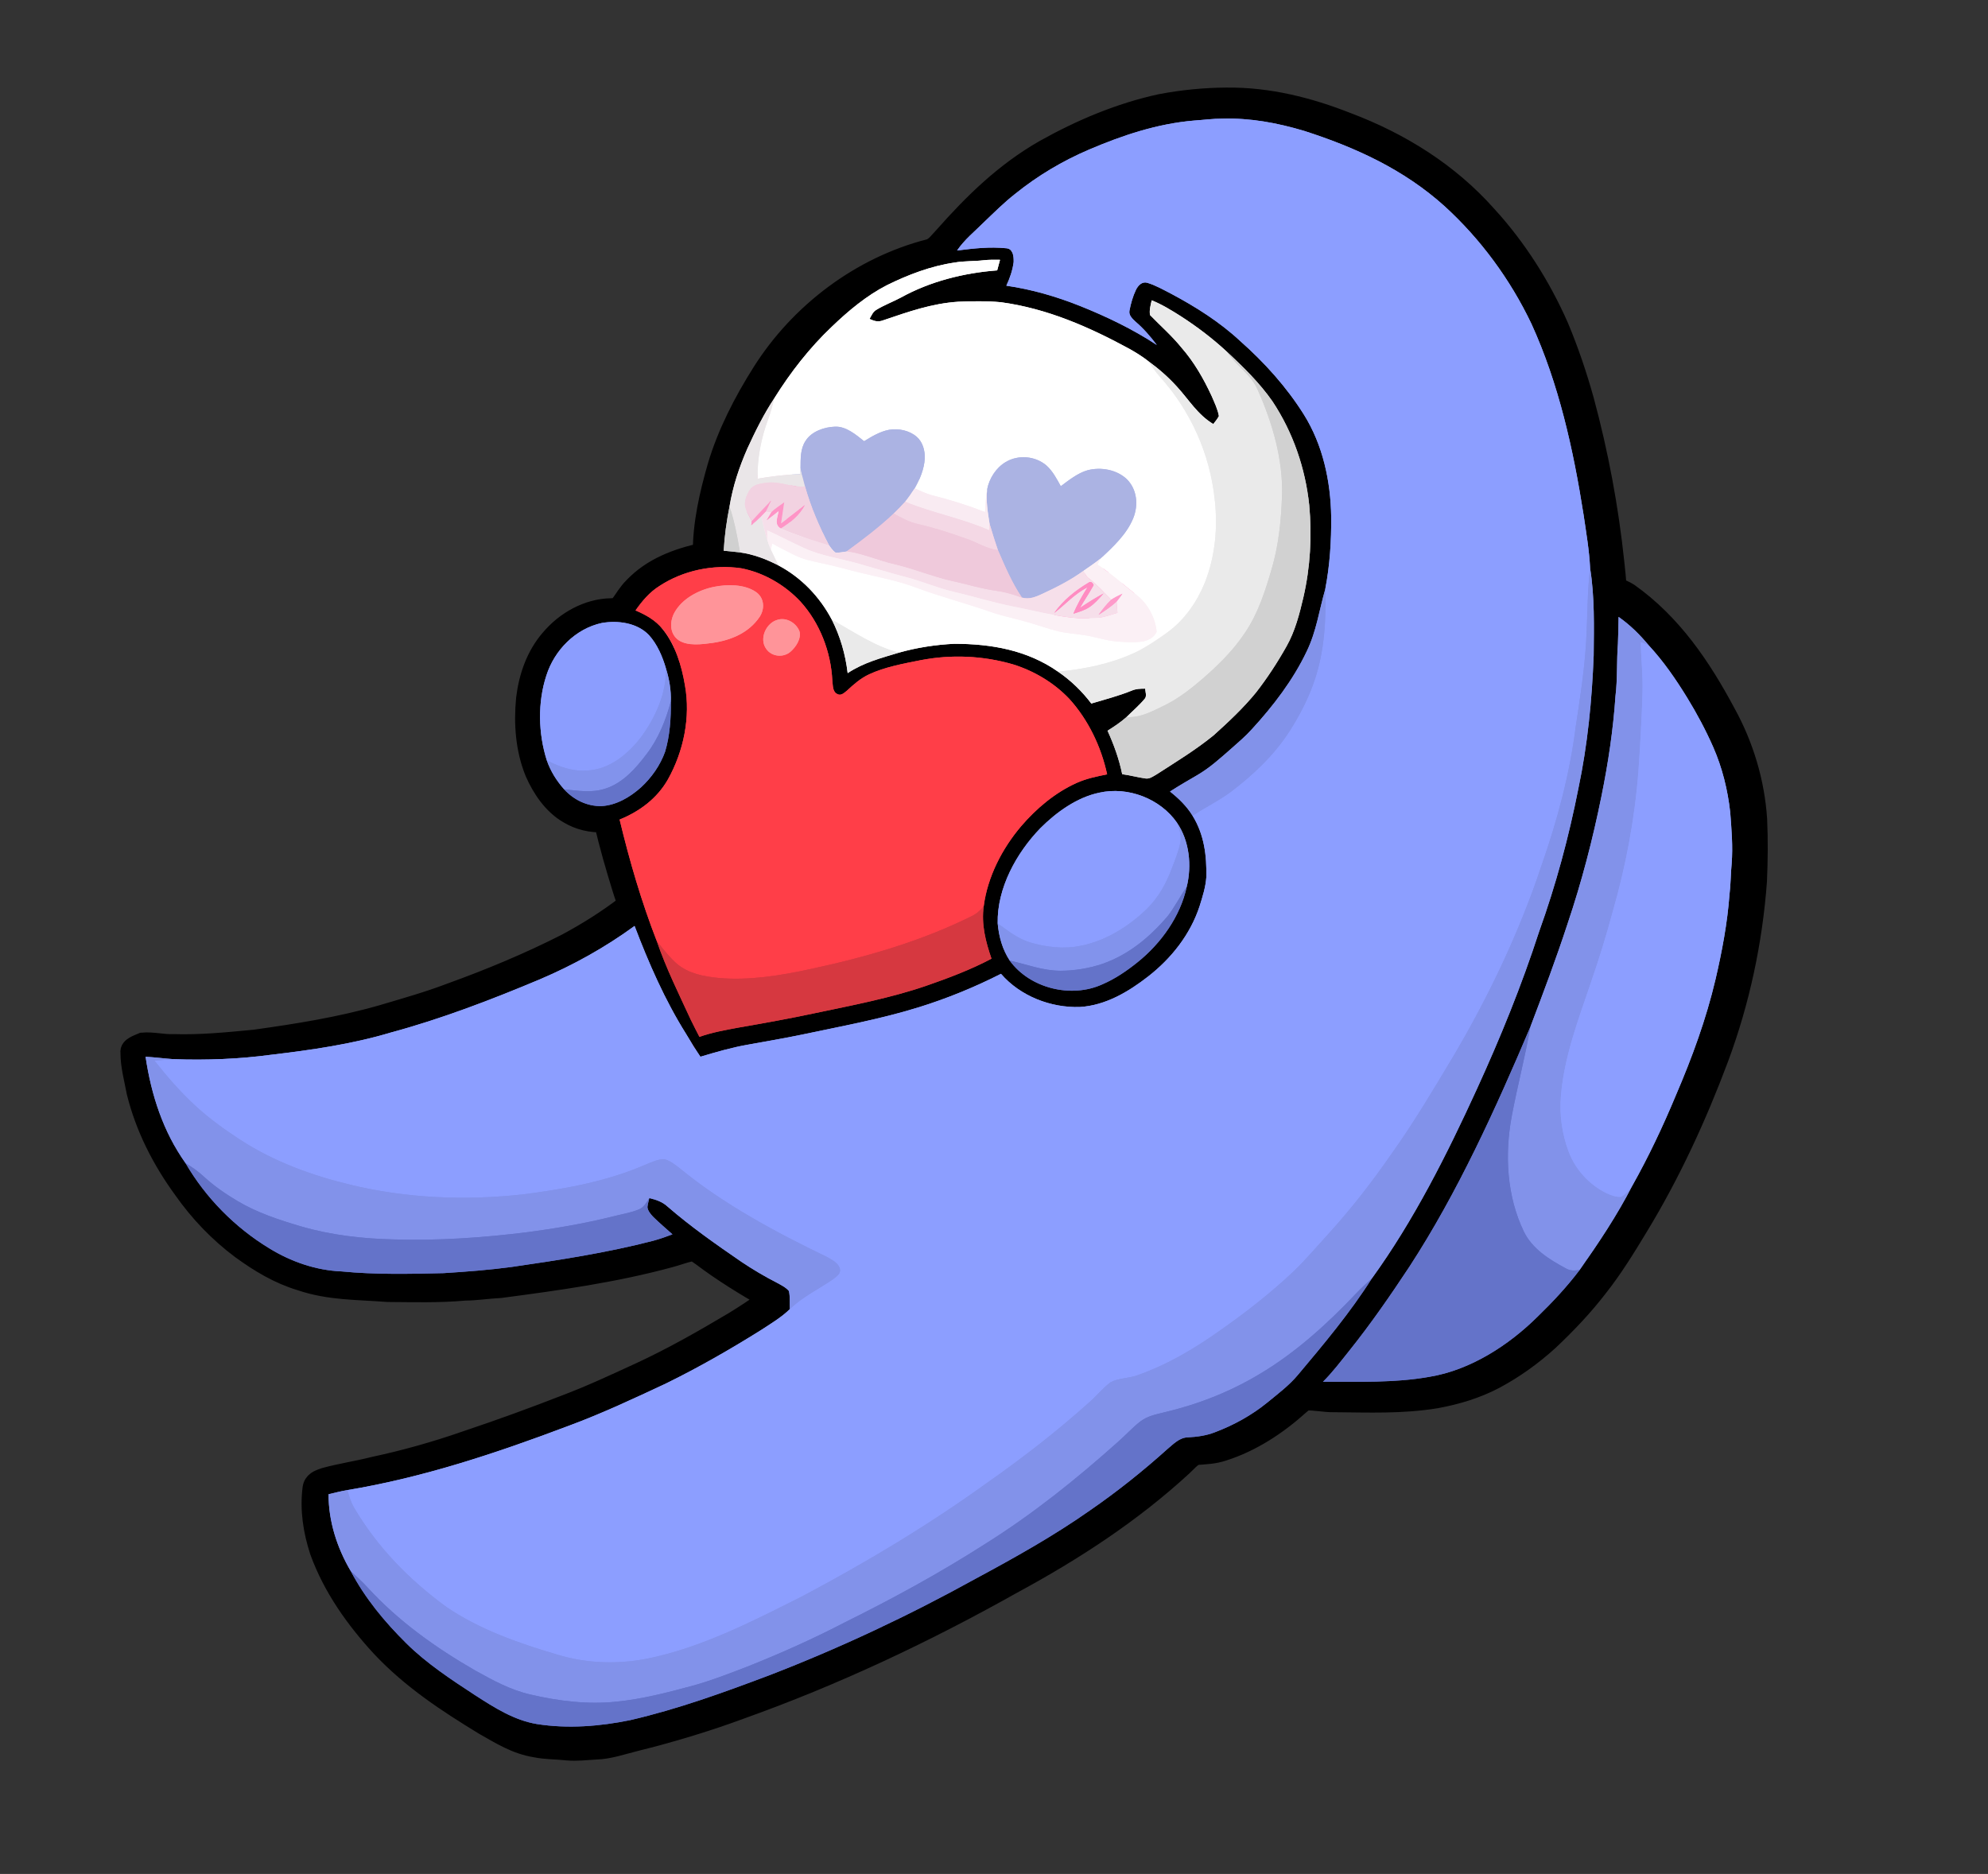 <?xml version="1.0" encoding="UTF-8" standalone="no"?>
<!DOCTYPE svg PUBLIC "-//W3C//DTD SVG 1.1//EN" "http://www.w3.org/Graphics/SVG/1.1/DTD/svg11.dtd">
<svg width="100%" height="100%" viewBox="0 0 1031 972" version="1.1" xmlns="http://www.w3.org/2000/svg" xmlns:xlink="http://www.w3.org/1999/xlink" xml:space="preserve" xmlns:serif="http://www.serif.com/" style="fill-rule:evenodd;clip-rule:evenodd;">
    <rect x="0" y="0" width="1031" height="972" fill="#333333" stroke="none"/>
    <g>
        <path id="p1" d="M636,50.43C657.73,50.16 678.7,55.43 698.8,63.37C726.39,73.79 751.63,89.53 771.28,111.72C786.79,128.65 799.28,148.44 808.54,169.43C813.71,181.76 818.01,194.49 821.61,207.36C829.12,235.09 834.41,263.36 837.41,291.92C837.77,296.13 838.46,300.27 838.43,304.5C840.61,305.38 842.72,306.16 844.71,307.44C867.23,323.4 882.36,345.83 895.19,369.86C904.53,386.81 910.18,405.67 911.46,424.99C911.95,435.65 911.82,446.35 911.37,457C909.07,488.25 902.48,519.21 891.59,548.6C880.21,579.02 866.51,608.87 849.59,636.63C843.16,647.28 836.54,658.04 828.81,667.81C821.17,677.75 812.53,686.81 803.42,695.41C794.89,703.17 785.54,709.93 775.36,715.38C765.76,720.46 755.49,723.53 744.83,725.49C727.02,728.41 710.01,727.64 692,727.5C686.98,727.63 682.04,726.36 677.06,726.63C675.93,727.3 674.94,728.13 673.94,728.99C662.63,739.22 649.1,748.12 634.5,752.76C629.79,754.39 625.02,754.55 620.12,754.89C617.58,756.13 615.57,758.6 613.5,760.5C586.82,785.09 556.66,804.66 524.82,821.88C479.55,847.3 432.68,869.39 383.75,886.84C366.02,893.39 347.93,898.8 329.59,903.36C322.93,904.99 315.86,907.51 309,907.66C303.97,907.94 299.04,908.58 293.98,908.11C288.51,907.49 283.05,907.65 277.62,906.53C267.53,904.9 259.69,899.91 250.98,894.97C231.55,883.13 213.27,871.11 197.58,854.42C184.17,839.86 172.42,823.35 165.65,804.61C162.19,794 160.51,783.14 161.89,771.99C162.4,768.31 165.27,767.36 168.35,766.3C176.71,764 185.26,762.78 193.67,760.63C210.12,757.12 226.21,752.58 242.09,747.03C259.37,741.25 276.51,735.01 293.49,728.39C306.51,723.47 319.17,717.54 331.81,711.73C348.58,703.99 364.55,694.87 380.41,685.44C386.46,681.77 392.29,677.8 398.13,673.82C386.39,667.1 374.87,660.07 364.06,651.91C362.34,650.83 360.31,648.68 358.15,649.34C354.5,650.09 351.01,651.53 347.4,652.45C318.38,660.33 289.22,664.34 259.55,668.26C253.35,668.54 247.25,669.57 241.04,669.61C227.77,670.82 214.31,670.41 200.99,670.32C185.31,669.09 170.88,669.57 155.75,664.41C144.44,661 134.48,654.99 124.98,648.08C113.37,639.43 103.28,628.87 94.96,617.02C83.84,601.77 75.24,584.97 70.67,566.59C69.41,559.82 67.45,552.86 67.47,545.95C66.93,542.91 71.86,541.55 73.99,540.59C79.28,540.13 84.64,541.62 90,541.39C104.1,541.81 118.01,540.42 132.03,539.08C154.22,535.99 176.35,532.48 197.93,526.29C210.06,522.69 222,519.35 233.84,514.83C254.16,507.49 274.2,499.15 293.47,489.36C304.33,483.56 314.93,476.9 324.69,469.38C324.77,466.74 323.42,463.98 322.7,461.46C319.15,449.99 315.75,438.43 313.12,426.71C306.59,427 300.44,425.6 294.81,422.25C286.67,417.59 280.95,409.11 277.26,400.69C272.32,388.66 271.39,375.15 272.65,362.31C274.03,351.04 277.81,340.03 285.33,331.34C293.11,322.1 304.77,315.48 317.03,315.3C318.27,315.12 320.38,315.44 321.1,314.19C323.55,310.9 325.49,307.37 328.45,304.45C338.07,294.31 350.94,289.49 364.31,286.55C364.23,271.68 367.75,256.34 371.84,242.1C376.94,224.8 385.48,208.25 395.09,193.04C414.67,162.05 446.27,138.16 481.88,129.01C485.01,128.19 487.26,124.69 489.47,122.48C504.94,105 521.11,89.22 541.52,77.55C560.31,66.99 580.84,58.32 601.95,53.76C613.13,51.64 624.63,50.48 636,50.43ZM496.35,129.94C504.97,128.85 513.16,127.89 521.96,128.77C525.51,129.12 525.75,133.11 525.69,135.91C525.16,140.15 523.71,144.33 521.9,148.19C534.98,150.06 547.9,153.82 560.17,158.72C573.9,164.22 587.58,170.78 599.94,178.94C596.68,174.61 593.16,170.5 589.03,166.96C587.39,165.42 585.21,163.54 585.77,161.03C586.49,157.36 587.52,153.65 589.15,150.27C590.25,148.1 592.21,145.95 594.9,146.65C599.3,147.95 603.44,150.35 607.52,152.44C620.18,159.19 632.65,167.07 643.17,176.88C655.72,187.96 667.24,200.75 676.15,214.94C686.05,230.73 690.09,249.55 690.37,268C690.49,280.59 689.68,293.32 687.27,305.7C684.06,316.83 682.76,327.31 677.7,337.82C670.64,352.69 660.31,366.19 649.2,378.27C645.88,381.99 642.12,385.11 638.42,388.42C632.79,393.34 627.49,398.2 621,402C616.21,404.77 611.43,407.56 606.77,410.56C611.32,414.15 615.43,418.15 618.48,423.12C624.52,432.88 625.86,443.77 625.61,455.05C625.25,460.12 623.64,465.19 622.12,470.03C617.31,484.69 607.54,497.04 595.47,506.47C585.2,514.47 573.34,521.5 560.05,522.32C544.94,522.82 529.1,516.67 519.12,505.11C505.45,512.06 491.09,517.93 476.45,522.47C456.44,528.67 436.22,532.33 415.79,536.67C406.55,538.59 397.26,540.15 387.98,541.84C379.62,543.28 371.37,545.69 363.25,548.12C360.61,544.24 358.18,540.24 355.77,536.22C344.84,518.79 336.39,499.48 329.1,480.28C313.88,491.4 297.36,500.58 280.02,507.96C254.91,518.51 228.97,528.48 202.66,535.57C182.73,541.57 161.39,544.64 140.75,547.08C124,549.34 107.13,549.98 90.24,549.4C85.32,549.04 80.43,548.42 75.5,548.12C78.43,567.9 84.59,586.97 96.26,603.38C106.71,621.32 121.9,636.71 139.64,647.49C150.91,654.42 163.82,658.92 177.09,659.47C194.54,661.18 212.46,660.79 229.99,660.37C241.83,659.62 253.64,658.74 265.4,657.15C290.14,653.55 314.54,649.86 338.78,643.57C342.17,642.65 345.46,641.49 348.74,640.24C345.43,637.23 341.97,634.35 338.79,631.21C337.5,629.85 335.91,628.02 335.77,626.07C335.93,624.53 336.39,622.96 336.76,621.44C340.25,622.3 343.47,623.32 346.16,625.8C358.29,636.32 371.32,645.43 384.53,654.51C390.42,658.44 396.51,662.08 402.82,665.3C404.97,666.48 407.56,667.73 409.15,669.64C409.81,672.66 409.5,675.94 409.64,679.02C405.14,683.38 399.98,686.43 394.78,689.84C378.81,699.84 362.42,709.25 345.5,717.55C328.78,725.39 312.11,733.2 294.77,739.61C257.68,753.63 219.36,766.42 180.17,772.89C176.88,773.46 173.65,774.27 170.4,775.04C170.36,789.1 174.83,802.94 181.94,814.97C189.4,829.09 199.38,841.13 210.67,852.32C221.18,862.78 234.21,871.32 246.61,879.43C256.49,885.78 266.67,892.3 278.47,894.25C294.5,896.77 311.08,895.45 326.91,892.2C351.8,886.42 375.12,877.94 398.96,868.95C435.7,854.77 471.44,837.95 505.9,818.89C526.08,808.04 546.57,796.59 565.36,783.36C579.46,773.63 592.8,762.98 605.53,751.52C608.62,748.95 611.74,745.62 616.04,745.55C620.81,745.29 625.47,744.66 629.95,742.94C639.81,739.23 649.21,734.05 657.38,727.37C662.76,722.95 668.65,718.51 673.11,713.15C686.47,697.25 700.28,680.8 711.38,663.22C733.19,633.12 750.49,598.65 765.92,564.9C778.12,538.25 789.16,511.11 798.2,483.22C806.93,458.95 813.61,434.13 818.6,408.83C823.37,386.15 825.61,363.14 826.5,340C826.64,324.81 827.05,309.78 824.65,294.71C824.21,285.41 822.6,276.14 821.25,266.94C815.97,233.24 808.42,199.01 794.17,167.85C783.22,144.93 767.89,124.02 749.11,106.9C728.02,87.89 702.94,76.42 676.15,67.83C662.36,63.74 648.45,61.13 634,61.55C628.99,61.52 624.07,62.22 619.09,62.55C600.2,64.15 582.04,70.22 564.7,77.63C550.98,83.51 538.13,91.16 526.51,100.53C520.69,105.08 515.6,110.2 510.26,115.29C505.44,120.11 500.22,124.23 496.35,129.94ZM401.56,206.58C396.14,214.74 391.7,223.73 387.61,232.63C383.4,242.2 380.02,252.35 378.34,262.69C376.83,270.28 375.75,277.91 375.32,285.65C378.14,285.92 380.96,286.19 383.77,286.53C390.84,287.51 397.45,290.02 403.76,293.31C415.66,299.62 425.12,309.54 431.39,321.42C435.8,330.17 438.46,339.42 439.61,349.14C447.94,343.64 456.84,341.35 466.24,338.51C475.61,335.88 485.27,334.38 495,333.92C514.17,333.96 532.77,337.2 548.74,348.41C555.35,352.94 561.14,358.53 565.97,364.92C573.02,362.8 580.1,360.99 586.94,358.21C589.19,357.23 591.49,357.21 593.9,357.2C593.99,358.82 594.88,361.18 593.64,362.49C590.8,365.9 587.33,368.82 584.19,371.96C581.16,374.64 577.81,376.87 574.38,379.01C577.68,386.26 580.38,393.75 581.98,401.57C586.05,402.11 590.01,403.21 594.07,403.79C596.2,404.12 597.96,402.73 599.71,401.74C609.52,395.43 620.15,388.94 629.39,381.41C637.06,374.51 644.79,367.27 651.33,359.27C657.24,351.69 662.51,343.59 667.22,335.22C671.64,327.39 673.92,318.53 675.95,309.84C679.56,294.16 680.46,277.97 678.98,261.96C676.95,242.8 670.57,224.23 659.9,208.15C653.35,198.73 644.78,190.3 636.37,182.53C628.88,175.57 620.73,169.39 612.13,163.86C607.4,160.87 602.5,157.85 597.29,155.77C596.75,158.16 595.95,160.97 596.42,163.41C601.85,169.02 607.75,174.15 612.69,180.26C619.32,187.84 624.21,196.43 628.43,205.53C629.83,208.84 631.54,212.27 632.14,215.83C631.36,217.3 630.23,218.65 629.22,219.97C620.99,214.96 616.73,207.5 610.41,200.59C605.92,195.61 600.87,191.21 595.45,187.27C592.44,184.92 589.16,182.89 585.84,181.01C564.83,169.57 542.99,159.99 519.08,156.76C511.76,156.07 504.34,156.22 497,156.5C483.2,157.4 471.14,161.7 458.22,166.08C455.4,167.19 453.6,166.61 450.94,165.42C452.07,163.57 452.61,161.75 454.59,160.64C458.59,158.21 463.07,156.54 467.2,154.34C482.38,145.92 499.93,141.56 517.15,140.24C517.63,138.41 518.14,136.59 518.63,134.76C515.81,134.72 513.01,134.67 510.2,134.99C505.09,135.59 500.08,135.3 495.01,136.19C482.74,138 470.98,142.48 459.91,147.95C449.42,153.33 439.91,161.28 431.43,169.43C419.88,180.37 409.97,193.11 401.56,206.58ZM329.59,316.62C334.98,318.96 339.95,321.66 343.67,326.34C350.2,334.36 353.55,345.4 355.22,355.46C358.22,372.01 354.52,389.76 346.35,404.35C340.74,414.18 331.7,420.88 321.34,425.1C326.47,446.48 332.66,467.72 340.64,488.21C345.46,502.25 351.98,515.38 358.19,528.82C359.63,531.85 361.22,534.81 362.73,537.81C369.37,535.47 376.11,534.28 383.02,533C396.27,530.7 409.51,528.33 422.67,525.51C441.82,521.48 461.84,517.68 480.34,511.32C491.85,507.33 503.43,502.98 514.21,497.26C511.17,488.47 508.85,479.38 510.18,470.01C512.17,454.77 519.69,440.19 529.56,428.56C537.42,419.38 547.12,411.2 558.17,406.18C563.3,403.85 568.68,402.74 574.17,401.65C571.08,387.32 564.41,373.36 554.53,362.47C546.63,354.16 536.34,348.01 525.42,344.62C509.85,340.08 493.26,339.35 477.34,342.46C468.52,344.21 458.92,345.95 450.74,349.76C446.3,351.83 442.77,354.95 439.23,358.24C437.89,359.3 436.17,361.05 434.33,360.03C431.65,358.81 432.01,355.49 431.65,353.04C430.95,338.12 425.16,323.03 415.05,311.95C406.95,303.34 396.02,296.99 384.38,294.75C369.81,292.64 354.29,295.86 341.96,303.97C336.81,307.21 333.06,311.71 329.59,316.62ZM793.64,532.7C775.71,574.96 756.02,618.52 730.93,657.04C721.09,671.94 710.86,686.74 699.69,700.69C695.3,706.18 691.09,711.75 686.1,716.73C704.18,716.68 723.5,717.33 741.27,714.15C762.6,710.66 782.55,697.73 797.67,682.68C805.41,675.17 812.7,667.33 819.22,658.72C829.07,644.68 838.55,630.55 846.39,615.26C854.97,600 862.45,584.17 869.17,568.01C877.56,548.45 884.82,528.67 889.7,507.92C893.05,493.54 895.85,478.76 896.93,464.02C897.6,458.69 897.53,453.34 898.05,448C898.77,439.03 897.98,430.23 897.31,421.3C896.01,409.67 893.2,398.28 888.51,387.55C884.62,378.7 880.06,370.18 875.02,361.94C869.12,352.34 862.82,343.15 855.15,334.85C850.48,329.24 845.43,324.18 839.42,319.99C839.36,324.66 839.24,329.33 839.07,334C838.36,343.04 838.92,351.99 837.81,361.02C836.64,378.41 834.03,395.77 830.56,412.85C826.04,435.3 820.26,457.49 812.94,479.2C807.05,497.24 800.37,514.97 793.64,532.7ZM283.58,394.41C285.52,399.98 288.65,405.03 292.56,409.42C297.54,414.87 304.53,418.3 311.99,418.12C319.74,417.64 326.75,413.47 332.42,408.41C337.88,403.39 342.42,396.93 344.92,389.93C347.42,381.66 348.02,372.44 347.9,363.85C348.1,358.02 347.11,352.35 345.4,346.79C343.62,340.66 340.9,334.21 336.56,329.43C330.47,323.02 320.46,321.69 312.14,323.13C298.46,326.08 287.55,337.19 283.36,350.35C278.77,364.29 279.14,380.47 283.58,394.41ZM517.41,478.97C518.04,485.83 519.85,492.46 523.65,498.25C534.08,512.66 555.52,517.91 571.61,510.6C578.26,507.76 584.42,503.56 590.03,499.03C602.12,489.31 612.16,475.31 615.45,460C618.14,448.95 616.9,436.25 610.38,426.7C601.67,414.22 584.97,407.83 570.14,411.15C558.54,413.55 547.8,421.31 539.56,429.56C527.11,442.42 517.03,460.69 517.41,478.97Z" style="fill-rule:nonzero;stroke:black;stroke-width:10px;"/>
        <path id="p2" d="M619.09,62.55C624.07,62.22 628.99,61.52 634,61.55C648.45,61.13 662.36,63.74 676.15,67.83C702.94,76.42 728.02,87.89 749.11,106.9C767.89,124.02 783.22,144.93 794.17,167.85C808.42,199.01 815.97,233.24 821.25,266.94C822.6,276.14 824.21,285.41 824.65,294.71C823.15,307.1 823.35,319.51 822.63,331.95C821.81,347.24 819.43,362.07 817.16,377.18C814.07,401.5 807.64,425.48 799.56,448.6C788.16,482.96 772.48,515.98 754.14,547.16C743.55,564.78 733.44,582.03 721.58,598.59C711.57,613.05 700.8,626.95 688.96,639.97C683.08,646.39 677.41,653.09 671.17,659.16C659.07,670.65 646.03,680.8 632.37,690.35C618.99,699.84 605.04,708.05 589.49,713.46C585.17,714.97 579.95,714.79 575.96,716.97C571.8,720.02 568.56,724.27 564.62,727.62C547.83,742.66 529.92,756.53 511.45,769.46C481.1,791.33 449.04,810.5 416,828.01C390.44,840.89 363.57,854.73 335.41,860.38C320.33,863.28 304.35,862.85 289.61,858.4C269.81,852.63 248.6,845.24 231.49,833.5C212.21,819.44 195.46,802.28 183.38,781.6C181.86,778.84 181.01,775.9 180.17,772.89C219.36,766.42 257.68,753.63 294.77,739.61C312.11,733.2 328.78,725.39 345.5,717.55C362.42,709.25 378.81,699.84 394.78,689.84C399.98,686.43 405.14,683.38 409.64,679.02C416.52,672.34 424.65,668.7 432.33,663.3C433.86,662.03 436.13,660.61 435.61,658.29C435.09,655.28 431.36,653.35 428.93,652.01C402.55,639.25 375.52,624.84 352.79,606.19C350.4,604.37 347.69,602.07 344.73,601.32C341.54,601.01 338,602.83 335.08,603.97C314.76,612.8 293.45,616.64 271.6,619.47C241.7,622.82 210.75,621.61 181.47,614.44C161.75,609.73 141.77,602.39 124.73,591.26C116.59,585.99 108.52,580.19 101.39,573.61C93.57,566.42 86.71,558.48 80.13,550.16C83.5,549.89 86.87,549.53 90.24,549.4C107.13,549.98 124,549.34 140.75,547.08C161.39,544.64 182.73,541.57 202.66,535.57C228.97,528.48 254.91,518.51 280.02,507.96C297.36,500.58 313.88,491.4 329.1,480.28C336.39,499.48 344.84,518.79 355.77,536.22C358.18,540.24 360.61,544.24 363.25,548.12C371.37,545.69 379.62,543.28 387.98,541.84C397.26,540.15 406.55,538.59 415.79,536.67C436.22,532.33 456.44,528.67 476.45,522.47C491.09,517.93 505.45,512.06 519.12,505.11C529.1,516.67 544.94,522.82 560.05,522.32C573.34,521.5 585.2,514.47 595.47,506.47C607.54,497.04 617.31,484.69 622.12,470.03C623.64,465.19 625.25,460.12 625.61,455.05C625.86,443.77 624.52,432.88 618.48,423.12C625.11,418.67 632.18,415.34 638.54,410.56C650.13,401.72 660.58,391.85 668.58,379.58C674.07,370.99 678.94,361.67 682.05,351.94C686.9,337.19 687.81,321.11 687.27,305.7C689.68,293.32 690.49,280.59 690.37,268C690.09,249.55 686.05,230.73 676.15,214.94C667.24,200.75 655.72,187.96 643.17,176.88C632.65,167.07 620.18,159.19 607.52,152.44C603.44,150.35 599.3,147.95 594.9,146.65C592.21,145.95 590.25,148.1 589.15,150.27C587.52,153.65 586.49,157.36 585.77,161.03C585.21,163.54 587.39,165.42 589.03,166.96C593.16,170.5 596.68,174.61 599.94,178.94C587.58,170.78 573.9,164.22 560.17,158.72C547.9,153.82 534.98,150.06 521.9,148.19C523.71,144.33 525.16,140.15 525.69,135.91C525.75,133.11 525.51,129.12 521.96,128.77C513.16,127.89 504.97,128.85 496.35,129.94C500.22,124.23 505.44,120.11 510.26,115.29C515.6,110.2 520.69,105.08 526.51,100.53C538.13,91.16 550.98,83.51 564.7,77.63C582.04,70.22 600.2,64.15 619.09,62.55Z" style="fill-rule:nonzero;stroke:rgb(140,158,255);stroke-width:10px;"/>
        <path id="p3" d="M510.2,134.99C513.01,134.67 515.81,134.72 518.63,134.76C518.14,136.59 517.63,138.41 517.15,140.24C499.93,141.56 482.38,145.92 467.2,154.34C463.07,156.54 458.59,158.21 454.59,160.64C452.61,161.75 452.07,163.57 450.94,165.42C453.6,166.61 455.4,167.19 458.22,166.08C471.14,161.7 483.2,157.4 497,156.5C504.34,156.22 511.76,156.07 519.08,156.76C542.99,159.99 564.83,169.57 585.84,181.01C589.16,182.89 592.44,184.92 595.45,187.27C597.42,190.05 599.3,192.87 601.57,195.43C617.4,212.98 627.53,235.51 629.96,259.03C631.65,273.35 630.23,288.5 624.95,301.97C620.97,311.9 614.46,321.37 605.79,327.76C600.31,331.68 594.65,335.54 588.59,338.52C575.88,344.39 562.59,347.01 548.74,348.41C532.77,337.2 514.17,333.96 495,333.92C485.27,334.38 475.61,335.88 466.24,338.51C453.97,335.52 442.38,327.5 431.39,321.42C425.12,309.54 415.66,299.62 403.76,293.31C402.44,290.58 401.06,287.87 399.79,285.12C400.02,284.04 400.24,282.96 400.46,281.89C404.26,284.02 408.16,285.95 412.05,287.91C416.79,290.26 421.74,291.14 426.86,292.28C433.87,293.74 440.72,295.81 447.71,297.41C457.07,299.66 466.14,301.39 475.18,304.8C488.04,309.62 501.34,312.97 514.26,317.57C520.58,319.74 527.08,320.92 533.46,322.85C538.55,324.3 543.56,326.14 548.69,327.4C553.09,328.48 557.45,328.69 561.9,329.37C567.82,330.21 573.23,332.23 579.24,332.73C583.42,333.05 587.74,333.34 591.92,332.83C595.13,332.43 598.38,330.8 599.83,327.77C599.27,320.57 595.17,313.01 589.4,308.6C582.59,303.25 576.39,297.59 569.14,292.82C569.66,291.8 570.18,290.77 570.73,289.76C577.21,283.65 584.32,277.18 587.73,268.73C590.44,261.97 589.73,253.88 584.41,248.58C579.2,243.56 570.81,242.11 563.96,243.94C558.95,245.37 554.27,249.1 550.14,252.19C548.06,248.41 545.9,244.26 542.62,241.38C536.91,236.51 528.08,235.76 521.63,239.62C516.55,242.6 513.01,248.19 511.93,253.93C511.3,257.81 511.08,261.7 510.88,265.62C501.85,262.1 492.54,259.16 483.14,256.83C480.05,255.99 477.31,254.57 474.39,253.32C477.05,248.67 479.32,243.19 479.59,237.79C479.75,233.76 478.57,229.3 475.43,226.57C471.6,223.25 465.98,222.09 461.06,222.94C456.37,223.82 452.15,226.39 448.14,228.85C443.95,225.51 438.76,221.06 433.08,221.31C427.53,221.47 420.79,223.76 417.74,228.74C415.02,232.87 415.22,238.01 415.17,242.75C415.17,243.8 415.16,244.84 415.15,245.88C407.71,246.16 400.22,247.07 392.87,248.31C392.68,237.7 394.73,227.18 398.44,217.25C399.74,213.77 400.63,210.18 401.56,206.58C409.97,193.11 419.88,180.37 431.43,169.43C439.91,161.28 449.42,153.33 459.91,147.95C470.98,142.48 482.74,138 495.01,136.19C500.08,135.3 505.09,135.59 510.2,134.99Z" style="fill-rule:nonzero;stroke:white;stroke-width:10px;"/>
        <path id="p4" d="M597.29,155.77C602.5,157.85 607.4,160.87 612.13,163.86C620.73,169.39 628.88,175.57 636.37,182.53C641.51,190.22 648.86,194 652.46,202.66C659.92,219.46 665.45,238.5 664.86,257.01C664.46,269.83 663.1,283.1 659.41,295.41C656.14,306.62 652.44,318.13 645.87,327.89C639.66,337.35 631.85,344.95 623.37,352.34C617.26,357.55 611.14,362.32 603.91,365.89C597.38,368.99 591.69,372.31 584.19,371.96C587.33,368.82 590.8,365.9 593.64,362.49C594.88,361.18 593.99,358.82 593.9,357.2C591.49,357.21 589.19,357.23 586.94,358.21C580.1,360.99 573.02,362.8 565.97,364.92C561.14,358.53 555.35,352.94 548.74,348.41C562.59,347.01 575.88,344.39 588.59,338.52C594.65,335.54 600.31,331.68 605.79,327.76C614.46,321.37 620.97,311.9 624.95,301.97C630.23,288.5 631.65,273.35 629.96,259.03C627.53,235.51 617.4,212.98 601.57,195.43C599.3,192.87 597.42,190.05 595.45,187.27C600.87,191.21 605.92,195.61 610.41,200.59C616.73,207.5 620.99,214.96 629.22,219.97C630.23,218.65 631.36,217.3 632.14,215.83C631.54,212.27 629.83,208.84 628.43,205.53C624.21,196.43 619.32,187.84 612.69,180.26C607.75,174.15 601.85,169.02 596.42,163.41C595.95,160.97 596.75,158.16 597.29,155.77Z" style="fill-rule:nonzero;stroke:rgb(234,234,234);stroke-width:10px;"/>
        <path id="p5" d="M636.37,182.53C644.78,190.3 653.35,198.73 659.9,208.15C670.57,224.23 676.95,242.8 678.98,261.96C680.46,277.97 679.56,294.16 675.95,309.84C673.92,318.53 671.64,327.39 667.22,335.22C662.51,343.59 657.24,351.69 651.33,359.27C644.79,367.27 637.06,374.51 629.39,381.41C620.15,388.94 609.52,395.43 599.71,401.74C597.96,402.73 596.2,404.12 594.07,403.79C590.01,403.21 586.05,402.11 581.98,401.57C580.38,393.75 577.68,386.26 574.38,379.01C577.81,376.87 581.16,374.64 584.19,371.96C591.69,372.31 597.38,368.99 603.91,365.89C611.14,362.32 617.26,357.55 623.37,352.34C631.85,344.95 639.66,337.35 645.87,327.89C652.44,318.13 656.14,306.62 659.41,295.41C663.1,283.1 664.46,269.83 664.86,257.01C665.45,238.5 659.92,219.46 652.46,202.66C648.86,194 641.51,190.22 636.37,182.53Z" style="fill-rule:nonzero;stroke:rgb(209,209,209);stroke-width:10px;"/>
        <path id="p6" d="M401.56,206.58C400.63,210.18 399.74,213.77 398.44,217.25C394.73,227.18 392.68,237.7 392.87,248.31C400.22,247.07 407.71,246.16 415.15,245.88C415.16,244.84 415.17,243.8 415.17,242.75C415.8,245.98 416.66,249.16 417.49,252.33C410.49,252.95 404.45,249.46 397.52,250.41C394.59,250.78 390.76,251.25 388.97,253.93C387.43,256.21 386.18,259.16 386.35,261.95C386.74,264.85 388.55,267.73 389.9,270.29C389.81,271 389.71,271.72 389.61,272.43C391.41,270.96 393.18,269.46 394.83,267.83C395.72,271.95 396.67,276.05 397.94,280.08C398.44,281.8 399.08,283.47 399.79,285.12C401.06,287.87 402.44,290.58 403.76,293.31C397.45,290.02 390.84,287.51 383.77,286.53C382.43,278.44 380.91,270.49 378.34,262.69C380.02,252.35 383.4,242.2 387.61,232.63C391.7,223.73 396.14,214.74 401.56,206.58Z" style="fill-rule:nonzero;stroke:rgb(234,230,232);stroke-width:10px;"/>
        <path id="p7" d="M433.08,221.31C438.76,221.06 443.95,225.51 448.14,228.85C452.15,226.39 456.37,223.82 461.06,222.94C465.98,222.09 471.6,223.25 475.43,226.57C478.57,229.3 479.75,233.76 479.59,237.79C479.32,243.19 477.05,248.67 474.39,253.32C472.82,255.68 471.19,258.06 469.43,260.27C467.5,262.35 465.54,264.42 463.49,266.38C455.86,273.6 447.5,279.9 439.02,286.09C437.17,286.37 435.27,286.7 433.39,286.71C432.01,285.79 430.94,284.26 430,282.91C424.84,273.19 420.5,262.92 417.49,252.33C416.66,249.16 415.8,245.98 415.17,242.75C415.22,238.01 415.02,232.87 417.74,228.74C420.79,223.76 427.53,221.47 433.08,221.31Z" style="fill-rule:nonzero;stroke:rgb(171,179,227);stroke-width:10px;"/>
        <path id="p8" d="M542.62,241.38C545.9,244.26 548.06,248.41 550.14,252.19C554.27,249.1 558.95,245.37 563.96,243.94C570.81,242.11 579.2,243.56 584.41,248.58C589.73,253.88 590.44,261.97 587.73,268.73C584.32,277.18 577.21,283.65 570.73,289.76C567.96,291.98 564.97,293.98 562.06,296C555.44,300.78 548.22,304.5 540.83,307.92C537.27,309.59 534,311 529.99,309.98C524.84,302.44 521.18,293.73 517.54,285.37C515.98,280.88 514.57,276.31 513.22,271.75C512.24,265.78 511.29,260.01 511.93,253.93C513.01,248.19 516.55,242.6 521.63,239.62C528.08,235.76 536.91,236.51 542.62,241.38Z" style="fill-rule:nonzero;stroke:rgb(171,179,227);stroke-width:10px;"/>
        <path id="p9" d="M417.49,252.33C420.5,262.92 424.84,273.19 430,282.91C421.5,280.31 413.09,277.7 404.92,274.16C410.02,270.9 414.45,267.45 417.37,262C413.31,265.21 409.23,268.38 405.08,271.49C405.62,267.83 406.17,264.18 406.71,260.53C404.43,262.17 401.97,263.77 399.93,265.68C399.01,265.58 398.09,265.49 397.17,265.42C398.13,263.55 398.99,261.62 399.86,259.71C396.5,263.2 393.11,266.65 389.9,270.29C388.55,267.73 386.74,264.85 386.35,261.95C386.18,259.16 387.43,256.21 388.97,253.93C390.76,251.25 394.59,250.78 397.52,250.41C404.45,249.46 410.49,252.95 417.49,252.33Z" style="fill-rule:nonzero;stroke:rgb(242,210,225);stroke-width:10px;"/>
        <path id="p10" d="M474.39,253.32C477.31,254.57 480.05,255.99 483.14,256.83C492.54,259.16 501.85,262.1 510.88,265.62C511.08,261.7 511.3,257.81 511.93,253.93C511.29,260.01 512.24,265.78 513.22,271.75C513.16,272.85 513.09,273.96 513.01,275.06C498.86,268.83 483.68,266.13 469.43,260.27C471.19,258.06 472.82,255.68 474.39,253.32Z" style="fill-rule:nonzero;stroke:rgb(249,235,242);stroke-width:10px;"/>
        <path id="p11" d="M399.86,259.71C398.99,261.62 398.13,263.55 397.17,265.42C396.4,266.23 395.62,267.04 394.83,267.83C393.18,269.46 391.41,270.96 389.61,272.43C389.71,271.72 389.81,271 389.9,270.29C393.11,266.65 396.5,263.2 399.86,259.71Z" style="fill-rule:nonzero;stroke:rgb(253,153,200);stroke-width:10px;"/>
        <path id="p12" d="M469.43,260.27C483.68,266.13 498.86,268.83 513.01,275.06C513.09,273.96 513.16,272.85 513.22,271.75C514.57,276.31 515.98,280.88 517.54,285.37C511.33,284.55 506.49,281.13 500.65,279.25C492.58,276.35 484.47,273.74 476.1,271.82C471.5,270.84 467.56,268.62 463.49,266.38C465.54,264.42 467.5,262.35 469.43,260.27Z" style="fill-rule:nonzero;stroke:rgb(244,216,229);stroke-width:10px;"/>
        <path id="p13" d="M406.71,260.53C406.17,264.18 405.62,267.83 405.08,271.49C409.23,268.38 413.31,265.21 417.37,262C414.45,267.45 410.02,270.9 404.92,274.16C401.27,272.06 403.33,268.44 403.75,265.16C401.66,266.97 399.39,268.52 397.24,270.26C398.15,268.74 399.01,267.2 399.93,265.68C401.97,263.77 404.43,262.17 406.71,260.53Z" style="fill-rule:nonzero;stroke:rgb(254,148,198);stroke-width:10px;"/>
        <path id="p14" d="M378.34,262.69C380.91,270.49 382.43,278.44 383.77,286.53C380.96,286.19 378.14,285.92 375.32,285.65C375.75,277.91 376.83,270.28 378.34,262.69Z" style="fill-rule:nonzero;stroke:rgb(208,208,208);stroke-width:10px;"/>
        <path id="p15" d="M397.17,265.42C398.09,265.49 399.01,265.58 399.93,265.68C399.01,267.2 398.15,268.74 397.24,270.26C399.39,268.52 401.66,266.97 403.75,265.16C403.33,268.44 401.27,272.06 404.92,274.16C413.09,277.7 421.5,280.31 430,282.91C430.94,284.26 432.01,285.79 433.39,286.71C435.27,286.7 437.17,286.37 439.02,286.09C447.6,286.96 455.66,291.03 464.15,292.78C473.86,295.09 483,299.01 492.76,301.12C500.97,302.85 508.86,305.4 517.18,306.52C521.62,307.11 525.8,308.47 529.99,309.98C534,311 537.27,309.59 540.83,307.92C548.22,304.5 555.44,300.78 562.06,296C562.74,297.58 563.29,299.04 564.77,300.05C568.96,303.22 572.53,307.33 576.31,311.05C573.82,313.44 571.74,316.14 569.71,318.92C573,316.8 576.17,314.71 579.06,312.04C579.21,313.98 579.36,315.92 579.52,317.86C575.33,319.07 571.59,320.54 567.19,320.69C553.58,321.41 539.74,317.44 526.32,314.79C515.46,312.69 504.95,309.37 494.19,306.88C485.86,304.89 478.04,301.46 469.75,299.32C461.37,297.14 453.11,294.6 444.79,292.25C435.08,289.5 426.04,288.42 416.86,284.23C410.5,281.29 404.28,278.04 397.91,275.09C397.9,276.76 397.89,278.41 397.94,280.08C396.67,276.05 395.72,271.95 394.83,267.83C395.62,267.04 396.4,266.23 397.17,265.42ZM546.73,317.95C552.6,313.43 557.27,307.99 564.01,304.62C561.24,309.04 558.65,313.49 556.68,318.33C559.49,317.4 562.4,316.61 564.9,314.96C567.78,313.1 570.03,310.38 572.31,307.85C568.08,310.13 564.03,312.63 560.07,315.35C562.31,311.33 564.99,307.56 567.16,303.5C566.89,302.51 565.69,301.25 564.68,302.14C557.82,306.24 551.33,311.32 546.73,317.95Z" style="fill-rule:nonzero;stroke:rgb(246,223,234);stroke-width:10px;"/>
        <path id="p16" d="M463.49,266.38C467.56,268.62 471.5,270.84 476.1,271.82C484.47,273.74 492.58,276.35 500.65,279.25C506.49,281.13 511.33,284.55 517.54,285.37C521.18,293.73 524.84,302.44 529.99,309.98C525.8,308.47 521.62,307.11 517.18,306.52C508.86,305.4 500.97,302.85 492.76,301.12C483,299.01 473.86,295.09 464.15,292.78C455.66,291.03 447.6,286.96 439.02,286.09C447.5,279.9 455.86,273.6 463.49,266.38Z" style="fill-rule:nonzero;stroke:rgb(239,201,219);stroke-width:10px;"/>
        <path id="p17" d="M397.91,275.09C404.28,278.04 410.5,281.29 416.86,284.23C426.04,288.42 435.08,289.5 444.79,292.25C453.11,294.6 461.37,297.14 469.75,299.32C478.04,301.46 485.86,304.89 494.19,306.88C504.95,309.37 515.46,312.69 526.32,314.79C539.74,317.44 553.58,321.41 567.19,320.69C571.59,320.54 575.33,319.07 579.52,317.86C579.36,315.92 579.21,313.98 579.06,312.04C580.15,310.72 581.13,309.34 582.1,307.94C580.12,308.88 578.16,309.87 576.31,311.05C572.53,307.33 568.96,303.22 564.77,300.05C563.29,299.04 562.74,297.58 562.06,296C564.97,293.98 567.96,291.98 570.73,289.76C570.18,290.77 569.66,291.8 569.14,292.82C576.39,297.59 582.59,303.25 589.4,308.6C595.17,313.01 599.27,320.57 599.83,327.77C598.38,330.8 595.13,332.43 591.92,332.83C587.74,333.34 583.42,333.05 579.24,332.73C573.23,332.23 567.82,330.21 561.9,329.37C557.45,328.69 553.09,328.48 548.69,327.4C543.56,326.14 538.55,324.3 533.46,322.85C527.08,320.92 520.58,319.74 514.26,317.57C501.34,312.97 488.04,309.62 475.18,304.8C466.14,301.39 457.07,299.66 447.71,297.41C440.72,295.81 433.87,293.74 426.86,292.28C421.74,291.14 416.79,290.26 412.05,287.91C408.16,285.95 404.26,284.02 400.46,281.89C400.24,282.96 400.02,284.04 399.79,285.12C399.08,283.47 398.44,281.8 397.94,280.08C397.89,278.41 397.9,276.76 397.91,275.09Z" style="fill-rule:nonzero;stroke:rgb(251,240,245);stroke-width:10px;"/>
        <path id="p18" d="M384.38,294.75C396.02,296.99 406.95,303.34 415.05,311.95C425.16,323.03 430.95,338.12 431.65,353.04C432.01,355.49 431.65,358.81 434.33,360.03C436.17,361.05 437.89,359.3 439.23,358.24C442.77,354.95 446.3,351.83 450.74,349.76C458.92,345.95 468.52,344.21 477.34,342.46C493.26,339.35 509.85,340.08 525.42,344.62C536.34,348.01 546.63,354.16 554.53,362.47C564.41,373.36 571.08,387.32 574.17,401.65C568.68,402.74 563.3,403.85 558.17,406.18C547.12,411.2 537.42,419.38 529.56,428.56C519.69,440.19 512.17,454.77 510.18,470.01C508.66,471.91 506.93,473.59 504.78,474.77C478.09,488.17 448.87,496.56 419.74,502.76C404.66,506.03 388.26,508.66 372.82,507.27C365.14,506.52 357.13,505.05 351.06,499.92C347.15,496.48 343.9,492.26 340.64,488.21C332.66,467.72 326.47,446.48 321.34,425.1C331.7,420.88 340.74,414.18 346.35,404.35C354.52,389.76 358.22,372.01 355.22,355.46C353.55,345.4 350.2,334.36 343.67,326.34C339.95,321.66 334.98,318.96 329.59,316.62C333.06,311.71 336.81,307.21 341.96,303.97C354.29,295.86 369.81,292.64 384.38,294.75ZM370.37,304.38C362.36,305.99 353.84,310.41 349.76,317.77C347.24,322.46 347.22,328.75 351.94,332.06C356.64,335.22 364.14,334.2 369.46,333.47C379.12,332.07 388.34,328.29 393.97,319.94C396.76,315.68 396.38,310.03 391.99,307.02C386.04,302.97 377.17,303.02 370.37,304.38ZM403.48,321.42C397.35,322.92 393.49,331.32 397.41,336.62C400.25,340.69 406.33,341.25 410.01,337.99C412.76,335.62 415.66,331.21 414.61,327.45C412.99,323.21 408.01,320.15 403.48,321.42Z" style="fill-rule:nonzero;stroke:rgb(255,62,72);stroke-width:10px;"/>
        <path id="p19" d="M824.65,294.71C827.05,309.78 826.64,324.81 826.5,340C825.61,363.14 823.37,386.15 818.6,408.83C813.61,434.13 806.93,458.95 798.2,483.22C789.16,511.11 778.12,538.25 765.92,564.9C750.49,598.65 733.19,633.12 711.38,663.22C708.72,665.62 706.05,667.98 703.6,670.6C688.45,686.6 671.96,701.65 652.91,712.91C637.66,722.04 621.03,728.52 603.74,732.58C599.34,733.67 595.03,734.5 591.35,737.33C587.26,740.52 583.76,744.43 579.85,747.84C558.17,767.25 535.57,785.38 510.88,800.85C487.53,815.8 463.22,829.08 438.39,841.38C421.86,850 404.84,857.59 387.52,864.48C377.86,868.18 368.45,871.88 358.56,874.55C345.86,877.98 332.83,881.33 319.72,882.63C304.91,884.22 289.47,882.32 275.02,878.92C264.6,876.51 255.75,871.62 246.48,866.49C225.99,854.69 206.64,840.92 190.62,823.4C187.9,820.41 184.88,817.75 181.94,814.97C174.83,802.94 170.36,789.1 170.4,775.04C173.65,774.27 176.88,773.46 180.17,772.89C181.01,775.9 181.86,778.84 183.38,781.6C195.46,802.28 212.21,819.44 231.49,833.5C248.6,845.24 269.81,852.63 289.61,858.4C304.35,862.85 320.33,863.28 335.41,860.38C363.57,854.73 390.44,840.89 416,828.01C449.04,810.5 481.1,791.33 511.45,769.46C529.92,756.53 547.83,742.66 564.62,727.62C568.56,724.27 571.8,720.02 575.96,716.97C579.95,714.79 585.17,714.97 589.49,713.46C605.04,708.05 618.99,699.84 632.37,690.35C646.03,680.8 659.07,670.65 671.17,659.16C677.41,653.09 683.08,646.39 688.96,639.97C700.8,626.95 711.57,613.05 721.58,598.59C733.44,582.03 743.55,564.78 754.14,547.16C772.48,515.98 788.16,482.96 799.56,448.6C807.64,425.48 814.07,401.5 817.16,377.18C819.43,362.07 821.81,347.24 822.63,331.95C823.35,319.51 823.15,307.1 824.65,294.71Z" style="fill-rule:nonzero;stroke:rgb(130,146,234);stroke-width:10px;"/>
        <path id="p20" d="M564.68,302.14C565.69,301.25 566.89,302.51 567.16,303.5C564.99,307.56 562.31,311.33 560.07,315.35C564.03,312.63 568.08,310.13 572.31,307.85C570.03,310.38 567.78,313.1 564.9,314.96C562.4,316.61 559.49,317.4 556.68,318.33C558.65,313.49 561.24,309.04 564.01,304.62C557.27,307.99 552.6,313.43 546.73,317.95C551.33,311.32 557.82,306.24 564.68,302.14Z" style="fill-rule:nonzero;stroke:rgb(255,140,194);stroke-width:10px;"/>
        <path id="p21" d="M370.37,304.38C377.17,303.02 386.04,302.97 391.99,307.02C396.38,310.03 396.76,315.68 393.97,319.94C388.34,328.29 379.12,332.07 369.46,333.47C364.14,334.2 356.64,335.22 351.94,332.06C347.22,328.75 347.24,322.46 349.76,317.77C353.84,310.41 362.36,305.99 370.37,304.38Z" style="fill-rule:nonzero;stroke:rgb(255,148,153);stroke-width:10px;"/>
        <path id="p22" d="M687.27,305.7C687.81,321.11 686.9,337.19 682.05,351.94C678.94,361.67 674.07,370.99 668.58,379.58C660.58,391.85 650.13,401.72 638.54,410.56C632.18,415.34 625.11,418.67 618.48,423.12C615.43,418.15 611.32,414.15 606.77,410.56C611.43,407.56 616.21,404.77 621,402C627.49,398.2 632.79,393.34 638.42,388.42C642.12,385.11 645.88,381.99 649.2,378.27C660.31,366.19 670.64,352.69 677.7,337.82C682.76,327.31 684.06,316.83 687.27,305.7Z" style="fill-rule:nonzero;stroke:rgb(130,146,234);stroke-width:10px;"/>
        <path id="p23" d="M582.1,307.94C581.13,309.34 580.15,310.72 579.06,312.04C576.17,314.71 573,316.8 569.71,318.92C571.74,316.14 573.82,313.44 576.31,311.05C578.16,309.87 580.12,308.88 582.1,307.94Z" style="fill-rule:nonzero;stroke:rgb(254,155,202);stroke-width:10px;"/>
        <path id="p24" d="M403.48,321.42C408.01,320.15 412.99,323.21 414.61,327.45C415.66,331.21 412.76,335.62 410.01,337.99C406.33,341.25 400.25,340.69 397.41,336.62C393.49,331.32 397.35,322.92 403.48,321.42Z" style="fill-rule:nonzero;stroke:rgb(255,148,153);stroke-width:10px;"/>
        <path id="p25" d="M431.39,321.42C442.38,327.5 453.97,335.52 466.24,338.51C456.84,341.35 447.94,343.64 439.61,349.14C438.46,339.42 435.8,330.17 431.39,321.42Z" style="fill-rule:nonzero;stroke:rgb(234,234,234);stroke-width:10px;"/>
        <path id="p26" d="M839.42,319.99C845.43,324.18 850.48,329.24 855.15,334.85C853.77,334.21 852.37,333.65 850.95,333.11C851.07,341.78 852.11,350.33 851.84,359.02C851.46,372.67 850.67,386.33 849.72,399.95C847.82,424.78 843.19,449.31 836.29,473.23C833.02,485.39 829.32,497.35 825.21,509.25C818.63,528.82 811.27,547.63 809.53,568.41C808.68,578.24 810.1,588.21 813.57,597.44C817.08,606.71 824.26,614.53 833.16,618.87C835.42,619.92 838.15,620.97 840.67,620.77C842.99,619.6 844.86,617.3 846.39,615.26C838.55,630.55 829.07,644.68 819.22,658.72C816.7,659.07 814.48,659.31 812.17,657.96C803.59,653.37 794.64,647.83 790.26,638.75C781.41,620.33 780.3,598.86 784,578.99C786.88,563.49 790.97,548.25 793.64,532.7C800.37,514.97 807.05,497.24 812.94,479.2C820.26,457.49 826.04,435.3 830.56,412.85C834.03,395.77 836.64,378.41 837.81,361.02C838.92,351.99 838.36,343.04 839.07,334C839.24,329.33 839.36,324.66 839.42,319.99Z" style="fill-rule:nonzero;stroke:rgb(130,146,234);stroke-width:10px;"/>
        <path id="p27" d="M312.14,323.13C320.46,321.69 330.47,323.02 336.56,329.43C340.9,334.21 343.62,340.66 345.4,346.79C345.64,359.56 339.86,372.3 332.41,382.41C325.85,390.87 316.79,398.58 305.71,399.57C297.73,400.47 290.57,397.98 283.58,394.41C279.14,380.47 278.77,364.29 283.36,350.35C287.55,337.19 298.46,326.08 312.14,323.13Z" style="fill-rule:nonzero;stroke:rgb(139,157,254);stroke-width:10px;"/>
        <path id="p28" d="M850.95,333.11C852.37,333.65 853.77,334.21 855.15,334.85C862.82,343.15 869.12,352.34 875.02,361.94C880.06,370.18 884.62,378.7 888.51,387.55C893.2,398.28 896.01,409.67 897.31,421.3C897.98,430.23 898.77,439.03 898.05,448C897.53,453.34 897.6,458.69 896.93,464.02C895.85,478.76 893.05,493.54 889.7,507.92C884.82,528.67 877.56,548.45 869.17,568.01C862.45,584.17 854.97,600 846.39,615.26C844.86,617.3 842.99,619.6 840.67,620.77C838.15,620.97 835.42,619.92 833.16,618.87C824.26,614.53 817.08,606.71 813.57,597.44C810.1,588.21 808.68,578.24 809.53,568.41C811.27,547.63 818.63,528.82 825.21,509.25C829.32,497.35 833.02,485.39 836.29,473.23C843.19,449.31 847.82,424.78 849.72,399.95C850.67,386.33 851.46,372.67 851.84,359.02C852.11,350.33 851.07,341.78 850.95,333.11Z" style="fill-rule:nonzero;stroke:rgb(140,158,255);stroke-width:10px;"/>
        <path id="p29" d="M345.4,346.79C347.11,352.35 348.1,358.02 347.9,363.85C345.35,373.48 341.39,383.32 335.24,391.25C329.7,398.58 323.11,406.06 314.1,409.01C306.71,411.43 300.05,410.13 292.56,409.42C288.65,405.03 285.52,399.98 283.58,394.41C290.57,397.98 297.73,400.47 305.71,399.57C316.79,398.58 325.85,390.87 332.41,382.41C339.86,372.3 345.64,359.56 345.4,346.79Z" style="fill-rule:nonzero;stroke:rgb(130,147,236);stroke-width:10px;"/>
        <path id="p30" d="M347.9,363.85C348.02,372.44 347.42,381.66 344.92,389.93C342.42,396.93 337.88,403.39 332.42,408.41C326.75,413.47 319.74,417.64 311.99,418.12C304.53,418.3 297.54,414.87 292.56,409.42C300.05,410.13 306.71,411.43 314.1,409.01C323.11,406.06 329.7,398.58 335.24,391.25C341.39,383.32 345.35,373.48 347.9,363.85Z" style="fill-rule:nonzero;stroke:rgb(100,115,201);stroke-width:10px;"/>
        <path id="p31" d="M570.14,411.15C584.97,407.83 601.67,414.22 610.38,426.7C611.73,430.14 612.85,433.41 612.12,437.15C611.22,441.77 609.28,446.24 607.65,450.65C604.68,458.48 600.66,465.73 594.6,471.6C585.32,480.59 573.38,488.02 560.58,490.55C551.9,492.4 542.61,491.32 534.18,488.81C527.62,486.8 522.89,482.86 517.41,478.97C517.03,460.69 527.11,442.42 539.56,429.56C547.8,421.31 558.54,413.55 570.14,411.15Z" style="fill-rule:nonzero;stroke:rgb(140,158,255);stroke-width:10px;"/>
        <path id="p32" d="M610.38,426.7C616.9,436.25 618.14,448.95 615.45,460C611.9,465.01 609.2,470.61 605.4,475.43C596.16,486.17 585.45,495.08 571.95,499.88C564.98,502.26 557.36,503.5 550,503.53C540.66,503.5 532.7,500.24 523.65,498.25C519.85,492.46 518.04,485.83 517.41,478.97C522.89,482.86 527.62,486.8 534.18,488.81C542.61,491.32 551.9,492.4 560.58,490.55C573.38,488.02 585.32,480.59 594.6,471.6C600.66,465.73 604.68,458.48 607.65,450.65C609.28,446.24 611.22,441.77 612.12,437.15C612.85,433.41 611.73,430.14 610.38,426.7Z" style="fill-rule:nonzero;stroke:rgb(130,147,236);stroke-width:10px;"/>
        <path id="p33" d="M615.45,460C612.16,475.31 602.12,489.31 590.03,499.03C584.42,503.56 578.26,507.76 571.61,510.6C555.52,517.91 534.08,512.66 523.65,498.25C532.7,500.24 540.66,503.5 550,503.53C557.36,503.5 564.98,502.26 571.95,499.88C585.45,495.08 596.16,486.17 605.4,475.43C609.2,470.61 611.9,465.01 615.45,460Z" style="fill-rule:nonzero;stroke:rgb(100,115,201);stroke-width:10px;"/>
        <path id="p34" d="M510.18,470.01C508.85,479.38 511.17,488.47 514.21,497.26C503.43,502.98 491.85,507.33 480.34,511.32C461.84,517.68 441.82,521.48 422.67,525.51C409.51,528.33 396.27,530.7 383.02,533C376.11,534.28 369.37,535.47 362.73,537.81C361.22,534.81 359.63,531.85 358.19,528.82C351.98,515.38 345.46,502.25 340.64,488.21C343.9,492.26 347.15,496.48 351.06,499.92C357.13,505.05 365.14,506.52 372.82,507.27C388.26,508.66 404.66,506.03 419.74,502.76C448.87,496.56 478.09,488.17 504.78,474.77C506.93,473.59 508.66,471.91 510.18,470.01Z" style="fill-rule:nonzero;stroke:rgb(214,56,64);stroke-width:10px;"/>
        <path id="p35" d="M793.64,532.7C790.97,548.25 786.88,563.49 784,578.99C780.3,598.86 781.41,620.33 790.26,638.75C794.64,647.83 803.59,653.37 812.17,657.96C814.48,659.31 816.7,659.07 819.22,658.72C812.7,667.33 805.41,675.17 797.67,682.68C782.55,697.73 762.6,710.66 741.27,714.15C723.5,717.33 704.18,716.68 686.1,716.73C691.09,711.75 695.3,706.18 699.69,700.69C710.86,686.74 721.09,671.94 730.93,657.04C756.02,618.52 775.71,574.96 793.64,532.7Z" style="fill-rule:nonzero;stroke:rgb(100,115,201);stroke-width:10px;"/>
        <path id="p36" d="M75.5,548.12C80.43,548.42 85.32,549.04 90.24,549.4C86.87,549.53 83.5,549.89 80.13,550.16C86.71,558.48 93.57,566.42 101.39,573.61C108.52,580.19 116.59,585.99 124.73,591.26C141.77,602.39 161.75,609.73 181.47,614.44C210.75,621.61 241.7,622.82 271.6,619.47C293.45,616.64 314.76,612.8 335.08,603.97C338,602.83 341.54,601.01 344.73,601.32C347.69,602.07 350.4,604.37 352.79,606.19C375.52,624.84 402.55,639.25 428.93,652.01C431.36,653.35 435.09,655.28 435.61,658.29C436.13,660.61 433.86,662.03 432.33,663.3C424.65,668.7 416.52,672.34 409.64,679.02C409.5,675.94 409.81,672.66 409.15,669.64C407.56,667.73 404.97,666.48 402.82,665.3C396.51,662.08 390.42,658.44 384.53,654.51C371.32,645.43 358.29,636.32 346.16,625.8C343.47,623.32 340.25,622.3 336.76,621.44C335.2,623.74 334.07,626.19 331.36,627.3C327.14,629.07 322.42,629.78 318,630.93C303.24,634.61 288.26,637.18 273.18,639.17C250.15,642.01 227.23,643.6 204,642.88C187.67,642.48 171.63,640.66 155.91,636.06C144.55,632.7 133.3,629 123.08,622.91C116.92,619.24 110.99,615.15 105.7,610.29C102.81,607.59 99.65,605.39 96.26,603.38C84.59,586.97 78.43,567.9 75.5,548.12Z" style="fill-rule:nonzero;stroke:rgb(130,146,234);stroke-width:10px;"/>
        <path id="p37" d="M96.26,603.38C99.65,605.39 102.81,607.59 105.7,610.29C110.99,615.15 116.92,619.24 123.08,622.91C133.3,629 144.55,632.7 155.91,636.06C171.63,640.66 187.67,642.48 204,642.88C227.23,643.6 250.15,642.01 273.18,639.17C288.26,637.18 303.24,634.61 318,630.93C322.42,629.78 327.14,629.07 331.36,627.3C334.07,626.19 335.2,623.74 336.76,621.44C336.39,622.96 335.93,624.53 335.77,626.07C335.91,628.02 337.5,629.85 338.79,631.21C341.97,634.35 345.43,637.23 348.74,640.24C345.46,641.49 342.17,642.65 338.78,643.57C314.54,649.86 290.14,653.55 265.4,657.15C253.64,658.74 241.83,659.62 229.99,660.37C212.46,660.79 194.54,661.18 177.09,659.47C163.82,658.92 150.91,654.42 139.64,647.49C121.9,636.71 106.71,621.32 96.26,603.38Z" style="fill-rule:nonzero;stroke:rgb(100,115,201);stroke-width:10px;"/>
        <path id="p38" d="M711.38,663.22C700.28,680.8 686.47,697.25 673.11,713.15C668.65,718.51 662.76,722.95 657.38,727.37C649.21,734.05 639.81,739.23 629.95,742.94C625.47,744.66 620.81,745.29 616.04,745.55C611.74,745.62 608.62,748.95 605.53,751.52C592.8,762.98 579.46,773.63 565.36,783.36C546.57,796.59 526.08,808.04 505.9,818.89C471.44,837.95 435.7,854.77 398.96,868.95C375.12,877.94 351.8,886.42 326.91,892.2C311.08,895.45 294.5,896.77 278.47,894.25C266.67,892.3 256.49,885.78 246.61,879.43C234.21,871.32 221.18,862.78 210.67,852.32C199.38,841.13 189.4,829.09 181.94,814.97C184.88,817.75 187.9,820.41 190.62,823.4C206.64,840.92 225.99,854.69 246.48,866.49C255.75,871.62 264.6,876.51 275.02,878.92C289.47,882.32 304.91,884.22 319.72,882.63C332.83,881.33 345.86,877.98 358.56,874.55C368.45,871.88 377.86,868.18 387.52,864.48C404.84,857.59 421.86,850 438.39,841.38C463.22,829.08 487.53,815.8 510.88,800.85C535.57,785.38 558.17,767.25 579.85,747.84C583.76,744.43 587.26,740.52 591.35,737.33C595.03,734.5 599.34,733.67 603.74,732.58C621.03,728.52 637.66,722.04 652.91,712.91C671.96,701.65 688.45,686.6 703.6,670.6C706.05,667.98 708.72,665.62 711.38,663.22Z" style="fill-rule:nonzero;stroke:rgb(100,115,201);stroke-width:10px;"/>
    </g>
    <g>
        <path id="p110" serif:id="p1" d="M636,50.43C657.73,50.16 678.7,55.43 698.8,63.37C726.39,73.79 751.63,89.53 771.28,111.72C786.79,128.65 799.28,148.44 808.54,169.43C813.71,181.76 818.01,194.49 821.61,207.36C829.12,235.09 834.41,263.36 837.41,291.92C837.77,296.13 838.46,300.27 838.43,304.5C840.61,305.38 842.72,306.16 844.71,307.44C867.23,323.4 882.36,345.83 895.19,369.86C904.53,386.81 910.18,405.67 911.46,424.99C911.95,435.65 911.82,446.35 911.37,457C909.07,488.25 902.48,519.21 891.59,548.6C880.21,579.02 866.51,608.87 849.59,636.63C843.16,647.28 836.54,658.04 828.81,667.81C821.17,677.75 812.53,686.81 803.42,695.41C794.89,703.17 785.54,709.93 775.36,715.38C765.76,720.46 755.49,723.53 744.83,725.49C727.02,728.41 710.01,727.64 692,727.5C686.98,727.63 682.04,726.36 677.06,726.63C675.93,727.3 674.94,728.13 673.94,728.99C662.63,739.22 649.1,748.12 634.5,752.76C629.79,754.39 625.02,754.55 620.12,754.89C617.58,756.13 615.57,758.6 613.5,760.5C586.82,785.09 556.66,804.66 524.82,821.88C479.55,847.3 432.68,869.39 383.75,886.84C366.02,893.39 347.93,898.8 329.59,903.36C322.93,904.99 315.86,907.51 309,907.66C303.97,907.94 299.04,908.58 293.98,908.11C288.51,907.49 283.05,907.65 277.62,906.53C267.53,904.9 259.69,899.91 250.98,894.97C231.55,883.13 213.27,871.11 197.58,854.42C184.17,839.86 172.42,823.35 165.65,804.61C162.19,794 160.51,783.14 161.89,771.99C162.4,768.31 165.27,767.36 168.35,766.3C176.71,764 185.26,762.78 193.67,760.63C210.12,757.12 226.21,752.58 242.09,747.03C259.37,741.25 276.51,735.01 293.49,728.39C306.51,723.47 319.17,717.54 331.81,711.73C348.58,703.99 364.55,694.87 380.41,685.44C386.46,681.77 392.29,677.8 398.13,673.82C386.39,667.1 374.87,660.07 364.06,651.91C362.34,650.83 360.31,648.68 358.15,649.34C354.5,650.09 351.01,651.53 347.4,652.45C318.38,660.33 289.22,664.34 259.55,668.26C253.35,668.54 247.25,669.57 241.04,669.61C227.77,670.82 214.31,670.41 200.99,670.32C185.31,669.09 170.88,669.57 155.75,664.41C144.44,661 134.48,654.99 124.98,648.08C113.37,639.43 103.28,628.87 94.96,617.02C83.84,601.77 75.24,584.97 70.67,566.59C69.41,559.82 67.45,552.86 67.47,545.95C66.93,542.91 71.86,541.55 73.99,540.59C79.28,540.13 84.64,541.62 90,541.39C104.1,541.81 118.01,540.42 132.03,539.08C154.22,535.99 176.35,532.48 197.93,526.29C210.06,522.69 222,519.35 233.84,514.83C254.16,507.49 274.2,499.15 293.47,489.36C304.33,483.56 314.93,476.9 324.69,469.38C324.77,466.74 323.42,463.98 322.7,461.46C319.15,449.99 315.75,438.43 313.12,426.71C306.59,427 300.44,425.6 294.81,422.25C286.67,417.59 280.95,409.11 277.26,400.69C272.32,388.66 271.39,375.15 272.65,362.31C274.03,351.04 277.81,340.03 285.33,331.34C293.11,322.1 304.77,315.48 317.03,315.3C318.27,315.12 320.38,315.44 321.1,314.19C323.55,310.9 325.49,307.37 328.45,304.45C338.07,294.31 350.94,289.49 364.31,286.55C364.23,271.68 367.75,256.34 371.84,242.1C376.94,224.8 385.48,208.25 395.09,193.04C414.67,162.05 446.27,138.16 481.88,129.01C485.01,128.19 487.26,124.69 489.47,122.48C504.94,105 521.11,89.22 541.52,77.55C560.31,66.99 580.84,58.32 601.95,53.76C613.13,51.64 624.63,50.48 636,50.43ZM496.35,129.94C504.97,128.85 513.16,127.89 521.96,128.77C525.51,129.12 525.75,133.11 525.69,135.91C525.16,140.15 523.71,144.33 521.9,148.19C534.98,150.06 547.9,153.82 560.17,158.72C573.9,164.22 587.58,170.78 599.94,178.94C596.68,174.61 593.16,170.5 589.03,166.96C587.39,165.42 585.21,163.54 585.77,161.03C586.49,157.36 587.52,153.65 589.15,150.27C590.25,148.1 592.21,145.95 594.9,146.65C599.3,147.95 603.44,150.35 607.52,152.44C620.18,159.19 632.65,167.07 643.17,176.88C655.72,187.96 667.24,200.75 676.15,214.94C686.05,230.73 690.09,249.55 690.37,268C690.49,280.59 689.68,293.32 687.27,305.7C684.06,316.83 682.76,327.31 677.7,337.82C670.64,352.69 660.31,366.19 649.2,378.27C645.88,381.99 642.12,385.11 638.42,388.42C632.79,393.34 627.49,398.2 621,402C616.21,404.77 611.43,407.56 606.77,410.56C611.32,414.15 615.43,418.15 618.48,423.12C624.52,432.88 625.86,443.77 625.61,455.05C625.25,460.12 623.64,465.19 622.12,470.03C617.31,484.69 607.54,497.04 595.47,506.47C585.2,514.47 573.34,521.5 560.05,522.32C544.94,522.82 529.1,516.67 519.12,505.11C505.45,512.06 491.09,517.93 476.45,522.47C456.44,528.67 436.22,532.33 415.79,536.67C406.55,538.59 397.26,540.15 387.98,541.84C379.62,543.28 371.37,545.69 363.25,548.12C360.61,544.24 358.18,540.24 355.77,536.22C344.84,518.79 336.39,499.48 329.1,480.28C313.88,491.4 297.36,500.58 280.02,507.96C254.91,518.51 228.97,528.48 202.66,535.57C182.73,541.57 161.39,544.64 140.75,547.08C124,549.34 107.13,549.98 90.24,549.4C85.32,549.04 80.43,548.42 75.5,548.12C78.43,567.9 84.59,586.97 96.26,603.38C106.71,621.32 121.9,636.71 139.64,647.49C150.91,654.42 163.82,658.92 177.09,659.47C194.54,661.18 212.46,660.79 229.99,660.37C241.83,659.62 253.64,658.74 265.4,657.15C290.14,653.55 314.54,649.86 338.78,643.57C342.17,642.65 345.46,641.49 348.74,640.24C345.43,637.23 341.97,634.35 338.79,631.21C337.5,629.85 335.91,628.02 335.77,626.07C335.93,624.53 336.39,622.96 336.76,621.44C340.25,622.3 343.47,623.32 346.16,625.8C358.29,636.32 371.32,645.43 384.53,654.51C390.42,658.44 396.51,662.08 402.82,665.3C404.97,666.48 407.56,667.73 409.15,669.64C409.81,672.66 409.5,675.94 409.64,679.02C405.14,683.38 399.98,686.43 394.78,689.84C378.81,699.84 362.42,709.25 345.5,717.55C328.78,725.39 312.11,733.2 294.77,739.61C257.68,753.63 219.36,766.42 180.17,772.89C176.88,773.46 173.65,774.27 170.4,775.04C170.36,789.1 174.83,802.94 181.94,814.97C189.4,829.09 199.38,841.13 210.67,852.32C221.18,862.78 234.21,871.32 246.61,879.43C256.49,885.78 266.67,892.3 278.47,894.25C294.5,896.77 311.08,895.45 326.91,892.2C351.8,886.42 375.12,877.94 398.96,868.95C435.7,854.77 471.44,837.95 505.9,818.89C526.08,808.04 546.57,796.59 565.36,783.36C579.46,773.63 592.8,762.98 605.53,751.52C608.62,748.95 611.74,745.62 616.04,745.55C620.81,745.29 625.47,744.66 629.95,742.94C639.81,739.23 649.21,734.05 657.38,727.37C662.76,722.95 668.65,718.51 673.11,713.15C686.47,697.25 700.28,680.8 711.38,663.22C733.19,633.12 750.49,598.65 765.92,564.9C778.12,538.25 789.16,511.11 798.2,483.22C806.93,458.95 813.61,434.13 818.6,408.83C823.37,386.15 825.61,363.14 826.5,340C826.64,324.81 827.05,309.78 824.65,294.71C824.21,285.41 822.6,276.14 821.25,266.94C815.97,233.24 808.42,199.01 794.17,167.85C783.22,144.93 767.89,124.02 749.11,106.9C728.02,87.89 702.94,76.42 676.15,67.83C662.36,63.74 648.45,61.13 634,61.55C628.99,61.52 624.07,62.22 619.09,62.55C600.2,64.15 582.04,70.22 564.7,77.63C550.98,83.51 538.13,91.16 526.51,100.53C520.69,105.08 515.6,110.2 510.26,115.29C505.44,120.11 500.22,124.23 496.35,129.94ZM401.56,206.58C396.14,214.74 391.7,223.73 387.61,232.63C383.4,242.2 380.02,252.35 378.34,262.69C376.83,270.28 375.75,277.91 375.32,285.65C378.14,285.92 380.96,286.19 383.77,286.53C390.84,287.51 397.45,290.02 403.76,293.31C415.66,299.62 425.12,309.54 431.39,321.42C435.8,330.17 438.46,339.42 439.61,349.14C447.94,343.64 456.84,341.35 466.24,338.51C475.61,335.88 485.27,334.38 495,333.92C514.17,333.96 532.77,337.2 548.74,348.41C555.35,352.94 561.14,358.53 565.97,364.92C573.02,362.8 580.1,360.99 586.94,358.21C589.19,357.23 591.49,357.21 593.9,357.2C593.99,358.82 594.88,361.18 593.64,362.49C590.8,365.9 587.33,368.82 584.19,371.96C581.16,374.64 577.81,376.87 574.38,379.01C577.68,386.26 580.38,393.75 581.98,401.57C586.05,402.11 590.01,403.21 594.07,403.79C596.2,404.12 597.96,402.73 599.71,401.74C609.52,395.43 620.15,388.94 629.39,381.41C637.06,374.51 644.79,367.27 651.33,359.27C657.24,351.69 662.51,343.59 667.22,335.22C671.64,327.39 673.92,318.53 675.95,309.84C679.56,294.16 680.46,277.97 678.98,261.96C676.95,242.8 670.57,224.23 659.9,208.15C653.35,198.73 644.78,190.3 636.37,182.53C628.88,175.57 620.73,169.39 612.13,163.86C607.4,160.87 602.5,157.85 597.29,155.77C596.75,158.16 595.95,160.97 596.42,163.41C601.85,169.02 607.75,174.15 612.69,180.26C619.32,187.84 624.21,196.43 628.43,205.53C629.83,208.84 631.54,212.27 632.14,215.83C631.36,217.3 630.23,218.65 629.22,219.97C620.99,214.96 616.73,207.5 610.41,200.59C605.92,195.61 600.87,191.21 595.45,187.27C592.44,184.92 589.16,182.89 585.84,181.01C564.83,169.57 542.99,159.99 519.08,156.76C511.76,156.07 504.34,156.22 497,156.5C483.2,157.4 471.14,161.7 458.22,166.08C455.4,167.19 453.6,166.61 450.94,165.42C452.07,163.57 452.61,161.75 454.59,160.64C458.59,158.21 463.07,156.54 467.2,154.34C482.38,145.92 499.93,141.56 517.15,140.24C517.63,138.41 518.14,136.59 518.63,134.76C515.81,134.72 513.01,134.67 510.2,134.99C505.09,135.59 500.08,135.3 495.01,136.19C482.74,138 470.98,142.48 459.91,147.95C449.42,153.33 439.91,161.28 431.43,169.43C419.88,180.37 409.97,193.11 401.56,206.58ZM329.59,316.62C334.98,318.96 339.95,321.66 343.67,326.34C350.2,334.36 353.55,345.4 355.22,355.46C358.22,372.01 354.52,389.76 346.35,404.35C340.74,414.18 331.7,420.88 321.34,425.1C326.47,446.48 332.66,467.72 340.64,488.21C345.46,502.25 351.98,515.38 358.19,528.82C359.63,531.85 361.22,534.81 362.73,537.81C369.37,535.47 376.11,534.28 383.02,533C396.27,530.7 409.51,528.33 422.67,525.51C441.82,521.48 461.84,517.68 480.34,511.32C491.85,507.33 503.43,502.98 514.21,497.26C511.17,488.47 508.85,479.38 510.18,470.01C512.17,454.77 519.69,440.19 529.56,428.56C537.42,419.38 547.12,411.2 558.17,406.18C563.3,403.85 568.68,402.74 574.17,401.65C571.08,387.32 564.41,373.36 554.53,362.47C546.63,354.16 536.34,348.01 525.42,344.62C509.85,340.08 493.26,339.35 477.34,342.46C468.52,344.21 458.92,345.95 450.74,349.76C446.3,351.83 442.77,354.95 439.23,358.24C437.89,359.3 436.17,361.05 434.33,360.03C431.65,358.81 432.01,355.49 431.65,353.04C430.95,338.12 425.16,323.03 415.05,311.95C406.95,303.34 396.02,296.99 384.38,294.75C369.81,292.64 354.29,295.86 341.96,303.97C336.81,307.21 333.06,311.71 329.59,316.62ZM793.64,532.7C775.71,574.96 756.02,618.52 730.93,657.04C721.09,671.94 710.86,686.74 699.69,700.69C695.3,706.18 691.09,711.75 686.1,716.73C704.18,716.68 723.5,717.33 741.27,714.15C762.6,710.66 782.55,697.73 797.67,682.68C805.41,675.17 812.7,667.33 819.22,658.72C829.07,644.68 838.55,630.55 846.39,615.26C854.97,600 862.45,584.17 869.17,568.01C877.56,548.45 884.82,528.67 889.7,507.92C893.05,493.54 895.85,478.76 896.93,464.02C897.6,458.69 897.53,453.34 898.05,448C898.77,439.03 897.98,430.23 897.31,421.3C896.01,409.67 893.2,398.28 888.51,387.55C884.62,378.7 880.06,370.18 875.02,361.94C869.12,352.34 862.82,343.15 855.15,334.85C850.48,329.24 845.43,324.18 839.42,319.99C839.36,324.66 839.24,329.33 839.07,334C838.36,343.04 838.92,351.99 837.81,361.02C836.64,378.41 834.03,395.77 830.56,412.85C826.04,435.3 820.26,457.49 812.94,479.2C807.05,497.24 800.37,514.97 793.64,532.7ZM283.58,394.41C285.52,399.98 288.65,405.03 292.56,409.42C297.54,414.87 304.53,418.3 311.99,418.12C319.74,417.64 326.75,413.47 332.42,408.41C337.88,403.39 342.42,396.93 344.92,389.93C347.42,381.66 348.02,372.44 347.9,363.85C348.1,358.02 347.11,352.35 345.4,346.79C343.62,340.66 340.9,334.21 336.56,329.43C330.47,323.02 320.46,321.69 312.14,323.13C298.46,326.08 287.55,337.19 283.36,350.35C278.77,364.29 279.14,380.47 283.58,394.41ZM517.41,478.97C518.04,485.83 519.85,492.46 523.65,498.25C534.08,512.66 555.52,517.91 571.61,510.6C578.26,507.76 584.42,503.56 590.03,499.03C602.12,489.31 612.16,475.31 615.45,460C618.14,448.95 616.9,436.25 610.38,426.7C601.67,414.22 584.97,407.83 570.14,411.15C558.54,413.55 547.8,421.31 539.56,429.56C527.11,442.42 517.03,460.69 517.41,478.97Z" style="fill-rule:nonzero;"/>
        <path id="p210" serif:id="p2" d="M619.09,62.55C624.07,62.22 628.99,61.52 634,61.55C648.45,61.13 662.36,63.74 676.15,67.83C702.94,76.42 728.02,87.89 749.11,106.9C767.89,124.02 783.22,144.93 794.17,167.85C808.42,199.01 815.97,233.24 821.25,266.94C822.6,276.14 824.21,285.41 824.65,294.71C823.15,307.1 823.35,319.51 822.63,331.95C821.81,347.24 819.43,362.07 817.16,377.18C814.07,401.5 807.64,425.48 799.56,448.6C788.16,482.96 772.48,515.98 754.14,547.16C743.55,564.78 733.44,582.03 721.58,598.59C711.57,613.05 700.8,626.95 688.96,639.97C683.08,646.39 677.41,653.09 671.17,659.16C659.07,670.65 646.03,680.8 632.37,690.35C618.99,699.84 605.04,708.05 589.49,713.46C585.17,714.97 579.95,714.79 575.96,716.97C571.8,720.02 568.56,724.27 564.62,727.62C547.83,742.66 529.92,756.53 511.45,769.46C481.1,791.33 449.04,810.5 416,828.01C390.44,840.89 363.57,854.73 335.41,860.38C320.33,863.28 304.35,862.85 289.61,858.4C269.81,852.63 248.6,845.24 231.49,833.5C212.21,819.44 195.46,802.28 183.38,781.6C181.86,778.84 181.01,775.9 180.17,772.89C219.36,766.42 257.68,753.63 294.77,739.61C312.11,733.2 328.78,725.39 345.5,717.55C362.42,709.25 378.81,699.84 394.78,689.84C399.98,686.43 405.14,683.38 409.64,679.02C416.52,672.34 424.65,668.7 432.33,663.3C433.86,662.03 436.13,660.61 435.61,658.29C435.09,655.28 431.36,653.35 428.93,652.01C402.55,639.25 375.52,624.84 352.79,606.19C350.4,604.37 347.69,602.07 344.73,601.32C341.54,601.01 338,602.83 335.08,603.97C314.76,612.8 293.45,616.64 271.6,619.47C241.7,622.82 210.75,621.61 181.47,614.44C161.75,609.73 141.77,602.39 124.73,591.26C116.59,585.99 108.52,580.19 101.39,573.61C93.57,566.42 86.71,558.48 80.13,550.16C83.5,549.89 86.87,549.53 90.24,549.4C107.13,549.98 124,549.34 140.75,547.08C161.39,544.64 182.73,541.57 202.66,535.57C228.97,528.48 254.91,518.51 280.02,507.96C297.36,500.58 313.88,491.4 329.1,480.28C336.39,499.48 344.84,518.79 355.77,536.22C358.18,540.24 360.61,544.24 363.25,548.12C371.37,545.69 379.62,543.28 387.98,541.84C397.26,540.15 406.55,538.59 415.79,536.67C436.22,532.33 456.44,528.67 476.45,522.47C491.09,517.93 505.45,512.06 519.12,505.11C529.1,516.67 544.94,522.82 560.05,522.32C573.34,521.5 585.2,514.47 595.47,506.47C607.54,497.04 617.31,484.69 622.12,470.03C623.64,465.19 625.25,460.12 625.61,455.05C625.86,443.77 624.52,432.88 618.48,423.12C625.11,418.67 632.18,415.34 638.54,410.56C650.13,401.72 660.58,391.85 668.58,379.58C674.07,370.99 678.94,361.67 682.05,351.94C686.9,337.19 687.81,321.11 687.27,305.7C689.68,293.32 690.49,280.59 690.37,268C690.09,249.55 686.05,230.73 676.15,214.94C667.24,200.75 655.72,187.96 643.17,176.88C632.65,167.07 620.18,159.19 607.52,152.44C603.44,150.35 599.3,147.95 594.9,146.65C592.21,145.95 590.25,148.1 589.15,150.27C587.52,153.65 586.49,157.36 585.77,161.03C585.21,163.54 587.39,165.42 589.03,166.96C593.16,170.5 596.68,174.61 599.94,178.94C587.58,170.78 573.9,164.22 560.17,158.72C547.9,153.82 534.98,150.06 521.9,148.19C523.71,144.33 525.16,140.15 525.69,135.91C525.75,133.11 525.51,129.12 521.96,128.77C513.16,127.89 504.97,128.85 496.35,129.94C500.22,124.23 505.44,120.11 510.26,115.29C515.6,110.2 520.69,105.08 526.51,100.53C538.13,91.16 550.98,83.51 564.7,77.63C582.04,70.22 600.2,64.15 619.09,62.55Z" style="fill:rgb(140,158,255);fill-rule:nonzero;"/>
        <path id="p39" serif:id="p3" d="M510.2,134.99C513.01,134.67 515.81,134.72 518.63,134.76C518.14,136.59 517.63,138.41 517.15,140.24C499.93,141.56 482.38,145.92 467.2,154.34C463.07,156.54 458.59,158.21 454.59,160.64C452.61,161.75 452.07,163.57 450.94,165.42C453.6,166.61 455.4,167.19 458.22,166.08C471.14,161.7 483.2,157.4 497,156.5C504.34,156.22 511.76,156.07 519.08,156.76C542.99,159.99 564.83,169.57 585.84,181.01C589.16,182.89 592.44,184.92 595.45,187.27C597.42,190.05 599.3,192.87 601.57,195.43C617.4,212.98 627.53,235.51 629.96,259.03C631.65,273.35 630.23,288.5 624.95,301.97C620.97,311.9 614.46,321.37 605.79,327.76C600.31,331.68 594.65,335.54 588.59,338.52C575.88,344.39 562.59,347.01 548.74,348.41C532.77,337.2 514.17,333.96 495,333.92C485.27,334.38 475.61,335.88 466.24,338.51C453.97,335.52 442.38,327.5 431.39,321.42C425.12,309.54 415.66,299.62 403.76,293.31C402.44,290.58 401.06,287.87 399.79,285.12C400.02,284.04 400.24,282.96 400.46,281.89C404.26,284.02 408.16,285.95 412.05,287.91C416.79,290.26 421.74,291.14 426.86,292.28C433.87,293.74 440.72,295.81 447.71,297.41C457.07,299.66 466.14,301.39 475.18,304.8C488.04,309.62 501.34,312.97 514.26,317.57C520.58,319.74 527.08,320.92 533.46,322.85C538.55,324.3 543.56,326.14 548.69,327.4C553.09,328.48 557.45,328.69 561.9,329.37C567.82,330.21 573.23,332.23 579.24,332.73C583.42,333.05 587.74,333.34 591.92,332.83C595.13,332.43 598.38,330.8 599.83,327.77C599.27,320.57 595.17,313.01 589.4,308.6C582.59,303.25 576.39,297.59 569.14,292.82C569.66,291.8 570.18,290.77 570.73,289.76C577.21,283.65 584.32,277.18 587.73,268.73C590.44,261.97 589.73,253.88 584.41,248.58C579.2,243.56 570.81,242.11 563.96,243.94C558.95,245.37 554.27,249.1 550.14,252.19C548.06,248.41 545.9,244.26 542.62,241.38C536.91,236.51 528.08,235.76 521.63,239.62C516.55,242.6 513.01,248.19 511.93,253.93C511.3,257.81 511.08,261.7 510.88,265.62C501.85,262.1 492.54,259.16 483.14,256.83C480.05,255.99 477.31,254.57 474.39,253.32C477.05,248.67 479.32,243.19 479.59,237.79C479.75,233.76 478.57,229.3 475.43,226.57C471.6,223.25 465.98,222.09 461.06,222.94C456.37,223.82 452.15,226.39 448.14,228.85C443.95,225.51 438.76,221.06 433.08,221.31C427.53,221.47 420.79,223.76 417.74,228.74C415.02,232.87 415.22,238.01 415.17,242.75C415.17,243.8 415.16,244.84 415.15,245.88C407.71,246.16 400.22,247.07 392.87,248.31C392.68,237.7 394.73,227.18 398.44,217.25C399.74,213.77 400.63,210.18 401.56,206.58C409.97,193.11 419.88,180.37 431.43,169.43C439.91,161.28 449.42,153.33 459.91,147.95C470.98,142.48 482.74,138 495.01,136.19C500.08,135.3 505.09,135.59 510.2,134.99Z" style="fill:white;fill-rule:nonzero;"/>
        <path id="p41" serif:id="p4" d="M597.29,155.77C602.5,157.85 607.4,160.87 612.13,163.86C620.73,169.39 628.88,175.57 636.37,182.53C641.51,190.22 648.86,194 652.46,202.66C659.92,219.46 665.45,238.5 664.86,257.01C664.46,269.83 663.1,283.1 659.41,295.41C656.14,306.62 652.44,318.13 645.87,327.89C639.66,337.35 631.85,344.95 623.37,352.34C617.26,357.55 611.14,362.32 603.91,365.89C597.38,368.99 591.69,372.31 584.19,371.96C587.33,368.82 590.8,365.9 593.64,362.49C594.88,361.18 593.99,358.82 593.9,357.2C591.49,357.21 589.19,357.23 586.94,358.21C580.1,360.99 573.02,362.8 565.97,364.92C561.14,358.53 555.35,352.94 548.74,348.41C562.59,347.01 575.88,344.39 588.59,338.52C594.65,335.54 600.31,331.68 605.79,327.76C614.46,321.37 620.97,311.9 624.95,301.97C630.23,288.5 631.65,273.35 629.96,259.03C627.53,235.51 617.4,212.98 601.57,195.43C599.3,192.87 597.42,190.05 595.45,187.27C600.87,191.21 605.92,195.61 610.41,200.59C616.73,207.5 620.99,214.96 629.22,219.97C630.23,218.65 631.36,217.3 632.14,215.83C631.54,212.27 629.83,208.84 628.43,205.53C624.21,196.43 619.32,187.84 612.69,180.26C607.75,174.15 601.85,169.02 596.42,163.41C595.95,160.97 596.75,158.16 597.29,155.77Z" style="fill:rgb(234,234,234);fill-rule:nonzero;"/>
        <path id="p51" serif:id="p5" d="M636.37,182.53C644.78,190.3 653.35,198.73 659.9,208.15C670.57,224.23 676.95,242.8 678.98,261.96C680.46,277.97 679.56,294.16 675.95,309.84C673.92,318.53 671.64,327.39 667.22,335.22C662.51,343.59 657.24,351.69 651.33,359.27C644.79,367.27 637.06,374.51 629.39,381.41C620.15,388.94 609.52,395.43 599.71,401.74C597.96,402.73 596.2,404.12 594.07,403.79C590.01,403.21 586.05,402.11 581.98,401.57C580.38,393.75 577.68,386.26 574.38,379.01C577.81,376.87 581.16,374.64 584.19,371.96C591.69,372.31 597.38,368.99 603.91,365.89C611.14,362.32 617.26,357.55 623.37,352.34C631.85,344.95 639.66,337.35 645.87,327.89C652.44,318.13 656.14,306.62 659.41,295.41C663.1,283.1 664.46,269.83 664.86,257.01C665.45,238.5 659.92,219.46 652.46,202.66C648.86,194 641.51,190.22 636.37,182.53Z" style="fill:rgb(209,209,209);fill-rule:nonzero;"/>
        <path id="p61" serif:id="p6" d="M401.56,206.58C400.63,210.18 399.74,213.77 398.44,217.25C394.73,227.18 392.68,237.7 392.87,248.31C400.22,247.07 407.71,246.16 415.15,245.88C415.16,244.84 415.17,243.8 415.17,242.75C415.8,245.98 416.66,249.16 417.49,252.33C410.49,252.95 404.45,249.46 397.52,250.41C394.59,250.78 390.76,251.25 388.97,253.93C387.43,256.21 386.18,259.16 386.35,261.95C386.74,264.85 388.55,267.73 389.9,270.29C389.81,271 389.71,271.72 389.61,272.43C391.41,270.96 393.18,269.46 394.83,267.83C395.72,271.95 396.67,276.05 397.94,280.08C398.44,281.8 399.08,283.47 399.79,285.12C401.06,287.87 402.44,290.58 403.76,293.31C397.45,290.02 390.84,287.51 383.77,286.53C382.43,278.44 380.91,270.49 378.34,262.69C380.02,252.35 383.4,242.2 387.61,232.63C391.7,223.73 396.14,214.74 401.56,206.58Z" style="fill:rgb(234,230,232);fill-rule:nonzero;"/>
        <path id="p71" serif:id="p7" d="M433.08,221.31C438.76,221.06 443.95,225.51 448.14,228.85C452.15,226.39 456.37,223.82 461.06,222.94C465.98,222.09 471.6,223.25 475.43,226.57C478.57,229.3 479.75,233.76 479.59,237.79C479.32,243.19 477.05,248.67 474.39,253.32C472.82,255.68 471.19,258.06 469.43,260.27C467.5,262.35 465.54,264.42 463.49,266.38C455.86,273.6 447.5,279.9 439.02,286.09C437.17,286.37 435.27,286.7 433.39,286.71C432.01,285.79 430.94,284.26 430,282.91C424.84,273.19 420.5,262.92 417.49,252.33C416.66,249.16 415.8,245.98 415.17,242.75C415.22,238.01 415.02,232.87 417.74,228.74C420.79,223.76 427.53,221.47 433.08,221.31Z" style="fill:rgb(171,179,227);fill-rule:nonzero;"/>
        <path id="p81" serif:id="p8" d="M542.62,241.38C545.9,244.26 548.06,248.41 550.14,252.19C554.27,249.1 558.95,245.37 563.96,243.94C570.81,242.11 579.2,243.56 584.41,248.58C589.73,253.88 590.44,261.97 587.73,268.73C584.32,277.18 577.21,283.65 570.73,289.76C567.96,291.98 564.97,293.98 562.06,296C555.44,300.78 548.22,304.5 540.83,307.92C537.27,309.59 534,311 529.99,309.98C524.84,302.44 521.18,293.73 517.54,285.37C515.98,280.88 514.57,276.31 513.22,271.75C512.24,265.78 511.29,260.01 511.93,253.93C513.01,248.19 516.55,242.6 521.63,239.62C528.08,235.76 536.91,236.51 542.62,241.38Z" style="fill:rgb(171,179,227);fill-rule:nonzero;"/>
        <path id="p91" serif:id="p9" d="M417.49,252.33C420.5,262.92 424.84,273.19 430,282.91C421.5,280.31 413.09,277.7 404.92,274.16C410.02,270.9 414.45,267.45 417.37,262C413.31,265.21 409.23,268.38 405.08,271.49C405.62,267.83 406.17,264.18 406.71,260.53C404.43,262.17 401.97,263.77 399.93,265.68C399.01,265.58 398.09,265.49 397.17,265.42C398.13,263.55 398.99,261.62 399.86,259.71C396.5,263.2 393.11,266.65 389.9,270.29C388.55,267.73 386.74,264.85 386.35,261.95C386.18,259.16 387.43,256.21 388.97,253.93C390.76,251.25 394.59,250.78 397.52,250.41C404.45,249.46 410.49,252.95 417.49,252.33Z" style="fill:rgb(242,210,225);fill-rule:nonzero;"/>
        <path id="p101" serif:id="p10" d="M474.39,253.32C477.31,254.57 480.05,255.99 483.14,256.83C492.54,259.16 501.85,262.1 510.88,265.62C511.08,261.7 511.3,257.81 511.93,253.93C511.29,260.01 512.24,265.78 513.22,271.75C513.16,272.85 513.09,273.96 513.01,275.06C498.86,268.83 483.68,266.13 469.43,260.27C471.19,258.06 472.82,255.68 474.39,253.32Z" style="fill:rgb(249,235,242);fill-rule:nonzero;"/>
        <path id="p111" serif:id="p11" d="M399.86,259.71C398.99,261.62 398.13,263.55 397.17,265.42C396.4,266.23 395.62,267.04 394.83,267.83C393.18,269.46 391.41,270.96 389.61,272.43C389.71,271.72 389.81,271 389.9,270.29C393.11,266.65 396.5,263.2 399.86,259.71Z" style="fill:rgb(253,153,200);fill-rule:nonzero;"/>
        <path id="p121" serif:id="p12" d="M469.43,260.27C483.68,266.13 498.86,268.83 513.01,275.06C513.09,273.96 513.16,272.85 513.22,271.75C514.57,276.31 515.98,280.88 517.54,285.37C511.33,284.55 506.49,281.13 500.65,279.25C492.58,276.35 484.47,273.74 476.1,271.82C471.5,270.84 467.56,268.62 463.49,266.38C465.54,264.42 467.5,262.35 469.43,260.27Z" style="fill:rgb(244,216,229);fill-rule:nonzero;"/>
        <path id="p131" serif:id="p13" d="M406.71,260.53C406.17,264.18 405.62,267.83 405.08,271.49C409.23,268.38 413.31,265.21 417.37,262C414.45,267.45 410.02,270.9 404.92,274.16C401.27,272.06 403.33,268.44 403.75,265.16C401.66,266.97 399.39,268.52 397.24,270.26C398.15,268.74 399.01,267.2 399.93,265.68C401.97,263.77 404.43,262.17 406.71,260.53Z" style="fill:rgb(254,148,198);fill-rule:nonzero;"/>
        <path id="p141" serif:id="p14" d="M378.34,262.69C380.91,270.49 382.43,278.44 383.77,286.53C380.96,286.19 378.14,285.92 375.32,285.65C375.75,277.91 376.83,270.28 378.34,262.69Z" style="fill:rgb(208,208,208);fill-rule:nonzero;"/>
        <path id="p151" serif:id="p15" d="M397.17,265.42C398.09,265.49 399.01,265.58 399.93,265.68C399.01,267.2 398.15,268.74 397.24,270.26C399.39,268.52 401.66,266.97 403.75,265.16C403.33,268.44 401.27,272.06 404.92,274.16C413.09,277.7 421.5,280.31 430,282.91C430.94,284.26 432.01,285.79 433.39,286.71C435.27,286.7 437.17,286.37 439.02,286.09C447.6,286.96 455.66,291.03 464.15,292.78C473.86,295.09 483,299.01 492.76,301.12C500.97,302.85 508.86,305.4 517.18,306.52C521.62,307.11 525.8,308.47 529.99,309.98C534,311 537.27,309.59 540.83,307.92C548.22,304.5 555.44,300.78 562.06,296C562.74,297.58 563.29,299.04 564.77,300.05C568.96,303.22 572.53,307.33 576.31,311.05C573.82,313.44 571.74,316.14 569.71,318.92C573,316.8 576.17,314.71 579.06,312.04C579.21,313.98 579.36,315.92 579.52,317.86C575.33,319.07 571.59,320.54 567.19,320.69C553.58,321.41 539.74,317.44 526.32,314.79C515.46,312.69 504.95,309.37 494.19,306.88C485.86,304.89 478.04,301.46 469.75,299.32C461.37,297.14 453.11,294.6 444.79,292.25C435.08,289.5 426.04,288.42 416.86,284.23C410.5,281.29 404.28,278.04 397.91,275.09C397.9,276.76 397.89,278.41 397.94,280.08C396.67,276.05 395.72,271.95 394.83,267.83C395.62,267.04 396.4,266.23 397.17,265.42ZM546.73,317.95C552.6,313.43 557.27,307.99 564.01,304.62C561.24,309.04 558.65,313.49 556.68,318.33C559.49,317.4 562.4,316.61 564.9,314.96C567.78,313.1 570.03,310.38 572.31,307.85C568.08,310.13 564.03,312.63 560.07,315.35C562.31,311.33 564.99,307.56 567.16,303.5C566.89,302.51 565.69,301.25 564.68,302.14C557.82,306.24 551.33,311.32 546.73,317.95Z" style="fill:rgb(246,223,234);fill-rule:nonzero;"/>
        <path id="p161" serif:id="p16" d="M463.49,266.38C467.56,268.62 471.5,270.84 476.1,271.82C484.47,273.74 492.58,276.35 500.65,279.25C506.49,281.13 511.33,284.55 517.54,285.37C521.18,293.73 524.84,302.44 529.99,309.98C525.8,308.47 521.62,307.11 517.18,306.52C508.86,305.4 500.97,302.85 492.76,301.12C483,299.01 473.86,295.09 464.15,292.78C455.66,291.03 447.6,286.96 439.02,286.09C447.5,279.9 455.86,273.6 463.49,266.38Z" style="fill:rgb(239,201,219);fill-rule:nonzero;"/>
        <path id="p171" serif:id="p17" d="M397.91,275.09C404.28,278.04 410.5,281.29 416.86,284.23C426.04,288.42 435.08,289.5 444.79,292.25C453.11,294.6 461.37,297.14 469.75,299.32C478.04,301.46 485.86,304.89 494.19,306.88C504.95,309.37 515.46,312.69 526.32,314.79C539.74,317.44 553.58,321.41 567.19,320.69C571.59,320.54 575.33,319.07 579.52,317.86C579.36,315.92 579.21,313.98 579.06,312.04C580.15,310.72 581.13,309.34 582.1,307.94C580.12,308.88 578.16,309.87 576.31,311.05C572.53,307.33 568.96,303.22 564.77,300.05C563.29,299.04 562.74,297.58 562.06,296C564.97,293.98 567.96,291.98 570.73,289.76C570.18,290.77 569.66,291.8 569.14,292.82C576.39,297.59 582.59,303.25 589.4,308.6C595.17,313.01 599.27,320.57 599.83,327.77C598.38,330.8 595.13,332.43 591.92,332.83C587.74,333.34 583.42,333.05 579.24,332.73C573.23,332.23 567.82,330.21 561.9,329.37C557.45,328.69 553.09,328.48 548.69,327.4C543.56,326.14 538.55,324.3 533.46,322.85C527.08,320.92 520.58,319.74 514.26,317.57C501.34,312.97 488.04,309.62 475.18,304.8C466.14,301.39 457.07,299.66 447.71,297.41C440.72,295.81 433.87,293.74 426.86,292.28C421.74,291.14 416.79,290.26 412.05,287.91C408.16,285.95 404.26,284.02 400.46,281.89C400.24,282.96 400.02,284.04 399.79,285.12C399.08,283.47 398.44,281.8 397.94,280.08C397.89,278.41 397.9,276.76 397.91,275.09Z" style="fill:rgb(251,240,245);fill-rule:nonzero;"/>
        <path id="p181" serif:id="p18" d="M384.38,294.75C396.02,296.99 406.95,303.34 415.05,311.95C425.16,323.03 430.95,338.12 431.65,353.04C432.01,355.49 431.65,358.81 434.33,360.03C436.17,361.05 437.89,359.3 439.23,358.24C442.77,354.95 446.3,351.83 450.74,349.76C458.92,345.95 468.52,344.21 477.34,342.46C493.26,339.35 509.85,340.08 525.42,344.62C536.34,348.01 546.63,354.16 554.53,362.47C564.41,373.36 571.08,387.32 574.17,401.65C568.68,402.74 563.3,403.85 558.17,406.18C547.12,411.2 537.42,419.38 529.56,428.56C519.69,440.19 512.17,454.77 510.18,470.01C508.66,471.91 506.93,473.59 504.78,474.77C478.09,488.17 448.87,496.56 419.74,502.76C404.66,506.03 388.26,508.66 372.82,507.27C365.14,506.52 357.13,505.05 351.06,499.92C347.15,496.48 343.9,492.26 340.64,488.21C332.66,467.72 326.47,446.48 321.34,425.1C331.7,420.88 340.74,414.18 346.35,404.35C354.52,389.76 358.22,372.01 355.22,355.46C353.55,345.4 350.2,334.36 343.67,326.34C339.95,321.66 334.98,318.96 329.59,316.62C333.06,311.71 336.81,307.21 341.96,303.97C354.29,295.86 369.81,292.64 384.38,294.75ZM370.37,304.38C362.36,305.99 353.84,310.41 349.76,317.77C347.24,322.46 347.22,328.75 351.94,332.06C356.64,335.22 364.14,334.2 369.46,333.47C379.12,332.07 388.34,328.29 393.97,319.94C396.76,315.68 396.38,310.03 391.99,307.02C386.04,302.97 377.17,303.02 370.37,304.38ZM403.48,321.42C397.35,322.92 393.49,331.32 397.41,336.62C400.25,340.69 406.33,341.25 410.01,337.99C412.76,335.62 415.66,331.21 414.61,327.45C412.99,323.21 408.01,320.15 403.48,321.42Z" style="fill:rgb(255,62,72);fill-rule:nonzero;"/>
        <path id="p191" serif:id="p19" d="M824.65,294.71C827.05,309.78 826.64,324.81 826.5,340C825.61,363.14 823.37,386.15 818.6,408.83C813.61,434.13 806.93,458.95 798.2,483.22C789.16,511.11 778.12,538.25 765.92,564.9C750.49,598.65 733.19,633.12 711.38,663.22C708.72,665.62 706.05,667.98 703.6,670.6C688.45,686.6 671.96,701.65 652.91,712.91C637.66,722.04 621.03,728.52 603.74,732.58C599.34,733.67 595.03,734.5 591.35,737.33C587.26,740.52 583.76,744.43 579.85,747.84C558.17,767.25 535.57,785.38 510.88,800.85C487.53,815.8 463.22,829.08 438.39,841.38C421.86,850 404.84,857.59 387.52,864.48C377.86,868.18 368.45,871.88 358.56,874.55C345.86,877.98 332.83,881.33 319.72,882.63C304.91,884.22 289.47,882.32 275.02,878.92C264.6,876.51 255.75,871.62 246.48,866.49C225.99,854.69 206.64,840.92 190.62,823.4C187.9,820.41 184.88,817.75 181.94,814.97C174.83,802.94 170.36,789.1 170.4,775.04C173.65,774.27 176.88,773.46 180.17,772.89C181.01,775.9 181.86,778.84 183.38,781.6C195.46,802.28 212.21,819.44 231.49,833.5C248.6,845.24 269.81,852.63 289.61,858.4C304.35,862.85 320.33,863.28 335.41,860.38C363.57,854.73 390.44,840.89 416,828.01C449.04,810.5 481.1,791.33 511.45,769.46C529.92,756.53 547.83,742.66 564.62,727.62C568.56,724.27 571.8,720.02 575.96,716.97C579.95,714.79 585.17,714.97 589.49,713.46C605.04,708.05 618.99,699.84 632.37,690.35C646.03,680.8 659.07,670.65 671.17,659.16C677.41,653.09 683.08,646.39 688.96,639.97C700.8,626.95 711.57,613.05 721.58,598.59C733.44,582.03 743.55,564.78 754.14,547.16C772.48,515.98 788.16,482.96 799.56,448.6C807.64,425.48 814.07,401.5 817.16,377.18C819.43,362.07 821.81,347.24 822.63,331.95C823.35,319.51 823.15,307.1 824.65,294.71Z" style="fill:rgb(130,146,234);fill-rule:nonzero;"/>
        <path id="p201" serif:id="p20" d="M564.68,302.14C565.69,301.25 566.89,302.51 567.16,303.5C564.99,307.56 562.31,311.33 560.07,315.35C564.03,312.63 568.08,310.13 572.31,307.85C570.03,310.38 567.78,313.1 564.9,314.96C562.4,316.61 559.49,317.4 556.68,318.33C558.65,313.49 561.24,309.04 564.01,304.62C557.27,307.99 552.6,313.43 546.73,317.95C551.33,311.32 557.82,306.24 564.68,302.14Z" style="fill:rgb(255,140,194);fill-rule:nonzero;"/>
        <path id="p211" serif:id="p21" d="M370.37,304.38C377.17,303.02 386.04,302.97 391.99,307.02C396.38,310.03 396.76,315.68 393.97,319.94C388.34,328.29 379.12,332.07 369.46,333.47C364.14,334.2 356.64,335.22 351.94,332.06C347.22,328.75 347.24,322.46 349.76,317.77C353.84,310.41 362.36,305.99 370.37,304.38Z" style="fill:rgb(255,148,153);fill-rule:nonzero;"/>
        <path id="p221" serif:id="p22" d="M687.27,305.7C687.81,321.11 686.9,337.19 682.05,351.94C678.94,361.67 674.07,370.99 668.58,379.58C660.58,391.85 650.13,401.72 638.54,410.56C632.18,415.34 625.11,418.67 618.48,423.12C615.43,418.15 611.32,414.15 606.77,410.56C611.43,407.56 616.21,404.77 621,402C627.49,398.2 632.79,393.34 638.42,388.42C642.12,385.11 645.88,381.99 649.2,378.27C660.31,366.19 670.64,352.69 677.7,337.82C682.76,327.31 684.06,316.83 687.27,305.7Z" style="fill:rgb(130,146,234);fill-rule:nonzero;"/>
        <path id="p231" serif:id="p23" d="M582.1,307.94C581.13,309.34 580.15,310.72 579.06,312.04C576.17,314.71 573,316.8 569.71,318.92C571.74,316.14 573.82,313.44 576.31,311.05C578.16,309.87 580.12,308.88 582.1,307.94Z" style="fill:rgb(254,155,202);fill-rule:nonzero;"/>
        <path id="p241" serif:id="p24" d="M403.48,321.42C408.01,320.15 412.99,323.21 414.61,327.45C415.66,331.21 412.76,335.62 410.01,337.99C406.33,341.25 400.25,340.69 397.41,336.62C393.49,331.32 397.35,322.92 403.48,321.42Z" style="fill:rgb(255,148,153);fill-rule:nonzero;"/>
        <path id="p251" serif:id="p25" d="M431.39,321.42C442.38,327.5 453.97,335.52 466.24,338.51C456.84,341.35 447.94,343.64 439.61,349.14C438.46,339.42 435.8,330.17 431.39,321.42Z" style="fill:rgb(234,234,234);fill-rule:nonzero;"/>
        <path id="p261" serif:id="p26" d="M839.42,319.99C845.43,324.18 850.48,329.24 855.15,334.85C853.77,334.21 852.37,333.65 850.95,333.11C851.07,341.78 852.11,350.33 851.84,359.02C851.46,372.67 850.67,386.33 849.72,399.95C847.82,424.78 843.19,449.31 836.29,473.23C833.02,485.39 829.32,497.35 825.21,509.25C818.63,528.82 811.27,547.63 809.53,568.41C808.68,578.24 810.1,588.21 813.57,597.44C817.08,606.71 824.26,614.53 833.16,618.87C835.42,619.92 838.15,620.97 840.67,620.77C842.99,619.6 844.86,617.3 846.39,615.26C838.55,630.55 829.07,644.68 819.22,658.72C816.7,659.07 814.48,659.31 812.17,657.96C803.59,653.37 794.64,647.83 790.26,638.75C781.41,620.33 780.3,598.86 784,578.99C786.88,563.49 790.97,548.25 793.64,532.7C800.37,514.97 807.05,497.24 812.94,479.2C820.26,457.49 826.04,435.3 830.56,412.85C834.03,395.77 836.64,378.41 837.81,361.02C838.92,351.99 838.36,343.04 839.07,334C839.24,329.33 839.36,324.66 839.42,319.99Z" style="fill:rgb(130,146,234);fill-rule:nonzero;"/>
        <path id="p271" serif:id="p27" d="M312.14,323.13C320.46,321.69 330.47,323.02 336.56,329.43C340.9,334.21 343.62,340.66 345.4,346.79C345.64,359.56 339.86,372.3 332.41,382.41C325.85,390.87 316.79,398.58 305.71,399.57C297.73,400.47 290.57,397.98 283.58,394.41C279.14,380.47 278.77,364.29 283.36,350.35C287.55,337.19 298.46,326.08 312.14,323.13Z" style="fill:rgb(139,157,254);fill-rule:nonzero;"/>
        <path id="p281" serif:id="p28" d="M850.95,333.11C852.37,333.65 853.77,334.21 855.15,334.85C862.82,343.15 869.12,352.34 875.02,361.94C880.06,370.18 884.62,378.7 888.51,387.55C893.2,398.28 896.01,409.67 897.31,421.3C897.98,430.23 898.77,439.03 898.05,448C897.53,453.34 897.6,458.69 896.93,464.02C895.85,478.76 893.05,493.54 889.7,507.92C884.82,528.67 877.56,548.45 869.17,568.01C862.45,584.17 854.97,600 846.39,615.26C844.86,617.3 842.99,619.6 840.67,620.77C838.15,620.97 835.42,619.92 833.16,618.87C824.26,614.53 817.08,606.71 813.57,597.44C810.1,588.21 808.68,578.24 809.53,568.41C811.27,547.63 818.63,528.82 825.21,509.25C829.32,497.35 833.02,485.39 836.29,473.23C843.19,449.31 847.82,424.78 849.72,399.95C850.67,386.33 851.46,372.67 851.84,359.02C852.11,350.33 851.07,341.78 850.95,333.11Z" style="fill:rgb(140,158,255);fill-rule:nonzero;"/>
        <path id="p291" serif:id="p29" d="M345.4,346.79C347.11,352.35 348.1,358.02 347.9,363.85C345.35,373.48 341.39,383.32 335.24,391.25C329.7,398.58 323.11,406.06 314.1,409.01C306.71,411.43 300.05,410.13 292.56,409.42C288.65,405.03 285.52,399.98 283.58,394.41C290.57,397.98 297.73,400.47 305.71,399.57C316.79,398.58 325.85,390.87 332.41,382.41C339.86,372.3 345.64,359.56 345.4,346.79Z" style="fill:rgb(130,147,236);fill-rule:nonzero;"/>
        <path id="p301" serif:id="p30" d="M347.9,363.85C348.02,372.44 347.42,381.66 344.92,389.93C342.42,396.93 337.88,403.39 332.42,408.41C326.75,413.47 319.74,417.64 311.99,418.12C304.53,418.3 297.54,414.87 292.56,409.42C300.05,410.13 306.71,411.43 314.1,409.01C323.11,406.06 329.7,398.58 335.24,391.25C341.39,383.32 345.35,373.48 347.9,363.85Z" style="fill:rgb(100,115,201);fill-rule:nonzero;"/>
        <path id="p311" serif:id="p31" d="M570.14,411.15C584.97,407.83 601.67,414.22 610.38,426.7C611.73,430.14 612.85,433.41 612.12,437.15C611.22,441.77 609.28,446.24 607.65,450.65C604.68,458.48 600.66,465.73 594.6,471.6C585.32,480.59 573.38,488.02 560.58,490.55C551.9,492.4 542.61,491.32 534.18,488.81C527.62,486.8 522.89,482.86 517.41,478.97C517.03,460.69 527.11,442.42 539.56,429.56C547.8,421.31 558.54,413.55 570.14,411.15Z" style="fill:rgb(140,158,255);fill-rule:nonzero;"/>
        <path id="p321" serif:id="p32" d="M610.38,426.7C616.9,436.25 618.14,448.95 615.45,460C611.9,465.01 609.2,470.61 605.4,475.43C596.16,486.17 585.45,495.08 571.95,499.88C564.98,502.26 557.36,503.5 550,503.53C540.66,503.5 532.7,500.24 523.65,498.25C519.85,492.46 518.04,485.83 517.41,478.97C522.89,482.86 527.62,486.8 534.18,488.81C542.61,491.32 551.9,492.4 560.58,490.55C573.38,488.02 585.32,480.59 594.6,471.6C600.66,465.73 604.68,458.48 607.65,450.65C609.28,446.24 611.22,441.77 612.12,437.15C612.85,433.41 611.73,430.14 610.38,426.7Z" style="fill:rgb(130,147,236);fill-rule:nonzero;"/>
        <path id="p331" serif:id="p33" d="M615.45,460C612.16,475.31 602.12,489.31 590.03,499.03C584.42,503.56 578.26,507.76 571.61,510.6C555.52,517.91 534.08,512.66 523.65,498.25C532.7,500.24 540.66,503.5 550,503.53C557.36,503.5 564.98,502.26 571.95,499.88C585.45,495.08 596.16,486.17 605.4,475.43C609.2,470.61 611.9,465.01 615.45,460Z" style="fill:rgb(100,115,201);fill-rule:nonzero;"/>
        <path id="p341" serif:id="p34" d="M510.18,470.01C508.85,479.38 511.17,488.47 514.21,497.26C503.43,502.98 491.85,507.33 480.34,511.32C461.84,517.68 441.82,521.48 422.67,525.51C409.51,528.33 396.27,530.7 383.02,533C376.11,534.28 369.37,535.47 362.73,537.81C361.22,534.81 359.63,531.85 358.19,528.82C351.98,515.38 345.46,502.25 340.64,488.21C343.9,492.26 347.15,496.48 351.06,499.92C357.13,505.05 365.14,506.52 372.82,507.27C388.26,508.66 404.66,506.03 419.74,502.76C448.87,496.56 478.09,488.17 504.78,474.77C506.93,473.59 508.66,471.91 510.18,470.01Z" style="fill:rgb(214,56,64);fill-rule:nonzero;"/>
        <path id="p351" serif:id="p35" d="M793.64,532.7C790.97,548.25 786.88,563.49 784,578.99C780.3,598.86 781.41,620.33 790.26,638.75C794.64,647.83 803.59,653.37 812.17,657.96C814.48,659.31 816.7,659.07 819.22,658.72C812.7,667.33 805.41,675.17 797.67,682.68C782.55,697.73 762.6,710.66 741.27,714.15C723.5,717.33 704.18,716.68 686.1,716.73C691.09,711.75 695.3,706.18 699.69,700.69C710.86,686.74 721.09,671.94 730.93,657.04C756.02,618.52 775.71,574.96 793.64,532.7Z" style="fill:rgb(100,115,201);fill-rule:nonzero;"/>
        <path id="p361" serif:id="p36" d="M75.5,548.12C80.43,548.42 85.32,549.04 90.24,549.4C86.87,549.53 83.5,549.89 80.13,550.16C86.71,558.48 93.57,566.42 101.39,573.61C108.52,580.19 116.59,585.99 124.73,591.26C141.77,602.39 161.75,609.73 181.47,614.44C210.75,621.61 241.7,622.82 271.6,619.47C293.45,616.64 314.76,612.8 335.08,603.97C338,602.83 341.54,601.01 344.73,601.32C347.69,602.07 350.4,604.37 352.79,606.19C375.52,624.84 402.55,639.25 428.93,652.01C431.36,653.35 435.09,655.28 435.61,658.29C436.13,660.61 433.86,662.03 432.33,663.3C424.65,668.7 416.52,672.34 409.64,679.02C409.5,675.94 409.81,672.66 409.15,669.64C407.56,667.73 404.97,666.48 402.82,665.3C396.51,662.08 390.42,658.44 384.53,654.51C371.32,645.43 358.29,636.32 346.16,625.8C343.47,623.32 340.25,622.3 336.76,621.44C335.2,623.74 334.07,626.19 331.36,627.3C327.14,629.07 322.42,629.78 318,630.93C303.24,634.61 288.26,637.18 273.18,639.17C250.15,642.01 227.23,643.6 204,642.88C187.67,642.48 171.63,640.66 155.91,636.06C144.55,632.7 133.3,629 123.08,622.91C116.92,619.24 110.99,615.15 105.7,610.29C102.81,607.59 99.65,605.39 96.26,603.38C84.59,586.97 78.43,567.9 75.5,548.12Z" style="fill:rgb(130,146,234);fill-rule:nonzero;"/>
        <path id="p371" serif:id="p37" d="M96.26,603.38C99.65,605.39 102.81,607.59 105.7,610.29C110.99,615.15 116.92,619.24 123.08,622.91C133.3,629 144.55,632.7 155.91,636.06C171.63,640.66 187.67,642.48 204,642.88C227.23,643.6 250.15,642.01 273.18,639.17C288.26,637.18 303.24,634.61 318,630.93C322.42,629.78 327.14,629.07 331.36,627.3C334.07,626.19 335.2,623.74 336.76,621.44C336.39,622.96 335.93,624.53 335.77,626.07C335.91,628.02 337.5,629.85 338.79,631.21C341.97,634.35 345.43,637.23 348.74,640.24C345.46,641.49 342.17,642.65 338.78,643.57C314.54,649.86 290.14,653.55 265.4,657.15C253.64,658.74 241.83,659.62 229.99,660.37C212.46,660.79 194.54,661.18 177.09,659.47C163.82,658.92 150.91,654.42 139.64,647.49C121.9,636.71 106.71,621.32 96.26,603.38Z" style="fill:rgb(100,115,201);fill-rule:nonzero;"/>
        <path id="p381" serif:id="p38" d="M711.38,663.22C700.28,680.8 686.47,697.25 673.11,713.15C668.65,718.51 662.76,722.95 657.38,727.37C649.21,734.05 639.81,739.23 629.95,742.94C625.47,744.66 620.81,745.29 616.04,745.55C611.74,745.62 608.62,748.95 605.53,751.52C592.8,762.98 579.46,773.63 565.36,783.36C546.57,796.59 526.08,808.04 505.9,818.89C471.44,837.95 435.7,854.77 398.96,868.95C375.12,877.94 351.8,886.42 326.91,892.2C311.08,895.45 294.5,896.77 278.47,894.25C266.67,892.3 256.49,885.78 246.61,879.43C234.21,871.32 221.18,862.78 210.67,852.32C199.38,841.13 189.4,829.09 181.94,814.97C184.88,817.75 187.9,820.41 190.62,823.4C206.64,840.92 225.99,854.69 246.48,866.49C255.75,871.62 264.6,876.51 275.02,878.92C289.47,882.32 304.91,884.22 319.72,882.63C332.83,881.33 345.86,877.98 358.56,874.55C368.45,871.88 377.86,868.18 387.52,864.48C404.84,857.59 421.86,850 438.39,841.38C463.22,829.08 487.53,815.8 510.88,800.85C535.57,785.38 558.17,767.25 579.85,747.84C583.76,744.43 587.26,740.52 591.35,737.33C595.03,734.5 599.34,733.67 603.74,732.58C621.03,728.52 637.66,722.04 652.91,712.91C671.96,701.65 688.45,686.6 703.6,670.6C706.05,667.98 708.72,665.62 711.38,663.22Z" style="fill:rgb(100,115,201);fill-rule:nonzero;"/>
    </g>
</svg>
